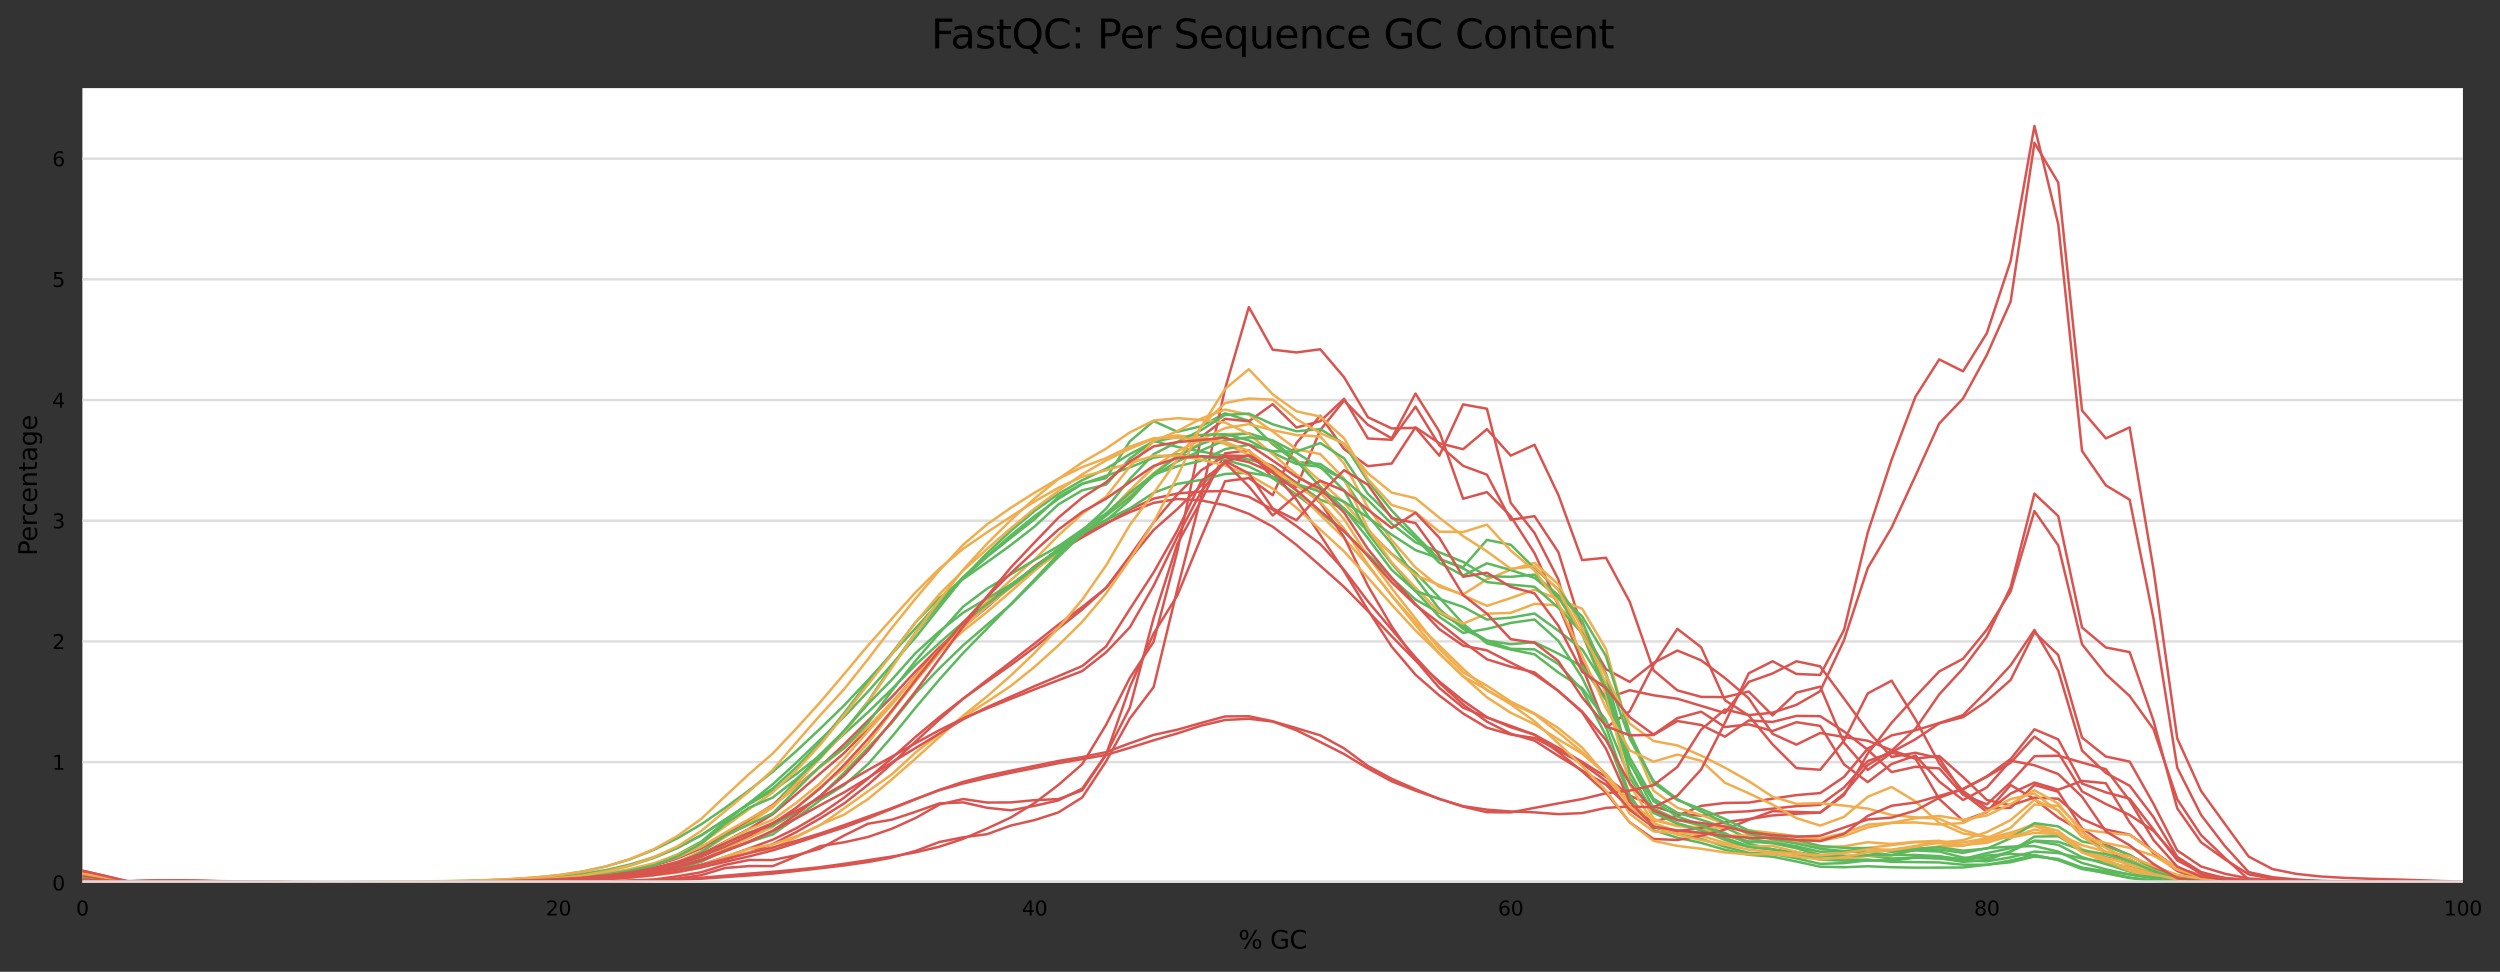 <?xml version="1.0" encoding="utf-8" standalone="no"?>
<!DOCTYPE svg PUBLIC "-//W3C//DTD SVG 1.1//EN"
  "http://www.w3.org/Graphics/SVG/1.1/DTD/svg11.dtd">
<svg xmlns:xlink="http://www.w3.org/1999/xlink" width="1000.298pt" height="388.845pt" viewBox="0 0 1000.298 388.845" xmlns="http://www.w3.org/2000/svg" version="1.1">
 <rect x="0" y="0" width="1000.298" height="388.845" fill="#333333" stroke="none"/>
 <defs>
  <style type="text/css">*{stroke-linejoin: round; stroke-linecap: butt}</style>
 </defs>
 <g id="figure_1">
  <g id="axes_1">
   <g id="patch_1">
    <path d="M 32.968 353.224 
L 985.463 353.224 
L 985.463 35.256 
L 32.968 35.256 
z
" style="fill: #ffffff"/>
   </g>
   <g id="matplotlib.axis_1">
    <g id="xtick_1">
     <g id="text_1">
      <!-- 0 -->
      <g transform="translate(30.423 366.303) scale(0.08 -0.08)">
       <defs>
        <path id="DejaVuSans-30" d="M 2034 4250 
Q 1547 4250 1301 3770 
Q 1056 3291 1056 2328 
Q 1056 1369 1301 889 
Q 1547 409 2034 409 
Q 2525 409 2770 889 
Q 3016 1369 3016 2328 
Q 3016 3291 2770 3770 
Q 2525 4250 2034 4250 
z
M 2034 4750 
Q 2819 4750 3233 4129 
Q 3647 3509 3647 2328 
Q 3647 1150 3233 529 
Q 2819 -91 2034 -91 
Q 1250 -91 836 529 
Q 422 1150 422 2328 
Q 422 3509 836 4129 
Q 1250 4750 2034 4750 
z
" transform="scale(0.016)"/>
       </defs>
       <use xlink:href="#DejaVuSans-30"/>
      </g>
     </g>
    </g>
    <g id="xtick_2">
     <g id="text_2">
      <!-- 20 -->
      <g transform="translate(218.377 366.303) scale(0.08 -0.08)">
       <defs>
        <path id="DejaVuSans-32" d="M 1228 531 
L 3431 531 
L 3431 0 
L 469 0 
L 469 531 
Q 828 903 1448 1529 
Q 2069 2156 2228 2338 
Q 2531 2678 2651 2914 
Q 2772 3150 2772 3378 
Q 2772 3750 2511 3984 
Q 2250 4219 1831 4219 
Q 1534 4219 1204 4116 
Q 875 4013 500 3803 
L 500 4441 
Q 881 4594 1212 4672 
Q 1544 4750 1819 4750 
Q 2544 4750 2975 4387 
Q 3406 4025 3406 3419 
Q 3406 3131 3298 2873 
Q 3191 2616 2906 2266 
Q 2828 2175 2409 1742 
Q 1991 1309 1228 531 
z
" transform="scale(0.016)"/>
       </defs>
       <use xlink:href="#DejaVuSans-32"/>
       <use xlink:href="#DejaVuSans-30" x="63.623"/>
      </g>
     </g>
    </g>
    <g id="xtick_3">
     <g id="text_3">
      <!-- 40 -->
      <g transform="translate(408.876 366.303) scale(0.08 -0.08)">
       <defs>
        <path id="DejaVuSans-34" d="M 2419 4116 
L 825 1625 
L 2419 1625 
L 2419 4116 
z
M 2253 4666 
L 3047 4666 
L 3047 1625 
L 3713 1625 
L 3713 1100 
L 3047 1100 
L 3047 0 
L 2419 0 
L 2419 1100 
L 313 1100 
L 313 1709 
L 2253 4666 
z
" transform="scale(0.016)"/>
       </defs>
       <use xlink:href="#DejaVuSans-34"/>
       <use xlink:href="#DejaVuSans-30" x="63.623"/>
      </g>
     </g>
    </g>
    <g id="xtick_4">
     <g id="text_4">
      <!-- 60 -->
      <g transform="translate(599.375 366.303) scale(0.08 -0.08)">
       <defs>
        <path id="DejaVuSans-36" d="M 2113 2584 
Q 1688 2584 1439 2293 
Q 1191 2003 1191 1497 
Q 1191 994 1439 701 
Q 1688 409 2113 409 
Q 2538 409 2786 701 
Q 3034 994 3034 1497 
Q 3034 2003 2786 2293 
Q 2538 2584 2113 2584 
z
M 3366 4563 
L 3366 3988 
Q 3128 4100 2886 4159 
Q 2644 4219 2406 4219 
Q 1781 4219 1451 3797 
Q 1122 3375 1075 2522 
Q 1259 2794 1537 2939 
Q 1816 3084 2150 3084 
Q 2853 3084 3261 2657 
Q 3669 2231 3669 1497 
Q 3669 778 3244 343 
Q 2819 -91 2113 -91 
Q 1303 -91 875 529 
Q 447 1150 447 2328 
Q 447 3434 972 4092 
Q 1497 4750 2381 4750 
Q 2619 4750 2861 4703 
Q 3103 4656 3366 4563 
z
" transform="scale(0.016)"/>
       </defs>
       <use xlink:href="#DejaVuSans-36"/>
       <use xlink:href="#DejaVuSans-30" x="63.623"/>
      </g>
     </g>
    </g>
    <g id="xtick_5">
     <g id="text_5">
      <!-- 80 -->
      <g transform="translate(789.874 366.303) scale(0.08 -0.08)">
       <defs>
        <path id="DejaVuSans-38" d="M 2034 2216 
Q 1584 2216 1326 1975 
Q 1069 1734 1069 1313 
Q 1069 891 1326 650 
Q 1584 409 2034 409 
Q 2484 409 2743 651 
Q 3003 894 3003 1313 
Q 3003 1734 2745 1975 
Q 2488 2216 2034 2216 
z
M 1403 2484 
Q 997 2584 770 2862 
Q 544 3141 544 3541 
Q 544 4100 942 4425 
Q 1341 4750 2034 4750 
Q 2731 4750 3128 4425 
Q 3525 4100 3525 3541 
Q 3525 3141 3298 2862 
Q 3072 2584 2669 2484 
Q 3125 2378 3379 2068 
Q 3634 1759 3634 1313 
Q 3634 634 3220 271 
Q 2806 -91 2034 -91 
Q 1263 -91 848 271 
Q 434 634 434 1313 
Q 434 1759 690 2068 
Q 947 2378 1403 2484 
z
M 1172 3481 
Q 1172 3119 1398 2916 
Q 1625 2713 2034 2713 
Q 2441 2713 2670 2916 
Q 2900 3119 2900 3481 
Q 2900 3844 2670 4047 
Q 2441 4250 2034 4250 
Q 1625 4250 1398 4047 
Q 1172 3844 1172 3481 
z
" transform="scale(0.016)"/>
       </defs>
       <use xlink:href="#DejaVuSans-38"/>
       <use xlink:href="#DejaVuSans-30" x="63.623"/>
      </g>
     </g>
    </g>
    <g id="xtick_6">
     <g id="text_6">
      <!-- 100 -->
      <g transform="translate(977.828 366.303) scale(0.08 -0.08)">
       <defs>
        <path id="DejaVuSans-31" d="M 794 531 
L 1825 531 
L 1825 4091 
L 703 3866 
L 703 4441 
L 1819 4666 
L 2450 4666 
L 2450 531 
L 3481 531 
L 3481 0 
L 794 0 
L 794 531 
z
" transform="scale(0.016)"/>
       </defs>
       <use xlink:href="#DejaVuSans-31"/>
       <use xlink:href="#DejaVuSans-30" x="63.623"/>
       <use xlink:href="#DejaVuSans-30" x="127.246"/>
      </g>
     </g>
    </g>
    <g id="text_7">
     <!-- % GC -->
     <g transform="translate(495.51 379.565) scale(0.1 -0.1)">
      <defs>
       <path id="DejaVuSans-25" d="M 4653 2053 
Q 4381 2053 4226 1822 
Q 4072 1591 4072 1178 
Q 4072 772 4226 539 
Q 4381 306 4653 306 
Q 4919 306 5073 539 
Q 5228 772 5228 1178 
Q 5228 1588 5073 1820 
Q 4919 2053 4653 2053 
z
M 4653 2450 
Q 5147 2450 5437 2106 
Q 5728 1763 5728 1178 
Q 5728 594 5436 251 
Q 5144 -91 4653 -91 
Q 4153 -91 3862 251 
Q 3572 594 3572 1178 
Q 3572 1766 3864 2108 
Q 4156 2450 4653 2450 
z
M 1428 4353 
Q 1159 4353 1004 4120 
Q 850 3888 850 3481 
Q 850 3069 1003 2837 
Q 1156 2606 1428 2606 
Q 1700 2606 1854 2837 
Q 2009 3069 2009 3481 
Q 2009 3884 1853 4118 
Q 1697 4353 1428 4353 
z
M 4250 4750 
L 4750 4750 
L 1831 -91 
L 1331 -91 
L 4250 4750 
z
M 1428 4750 
Q 1922 4750 2215 4408 
Q 2509 4066 2509 3481 
Q 2509 2891 2217 2550 
Q 1925 2209 1428 2209 
Q 931 2209 642 2551 
Q 353 2894 353 3481 
Q 353 4063 643 4406 
Q 934 4750 1428 4750 
z
" transform="scale(0.016)"/>
       <path id="DejaVuSans-20" transform="scale(0.016)"/>
       <path id="DejaVuSans-47" d="M 3809 666 
L 3809 1919 
L 2778 1919 
L 2778 2438 
L 4434 2438 
L 4434 434 
Q 4069 175 3628 42 
Q 3188 -91 2688 -91 
Q 1594 -91 976 548 
Q 359 1188 359 2328 
Q 359 3472 976 4111 
Q 1594 4750 2688 4750 
Q 3144 4750 3555 4637 
Q 3966 4525 4313 4306 
L 4313 3634 
Q 3963 3931 3569 4081 
Q 3175 4231 2741 4231 
Q 1884 4231 1454 3753 
Q 1025 3275 1025 2328 
Q 1025 1384 1454 906 
Q 1884 428 2741 428 
Q 3075 428 3337 486 
Q 3600 544 3809 666 
z
" transform="scale(0.016)"/>
       <path id="DejaVuSans-43" d="M 4122 4306 
L 4122 3641 
Q 3803 3938 3442 4084 
Q 3081 4231 2675 4231 
Q 1875 4231 1450 3742 
Q 1025 3253 1025 2328 
Q 1025 1406 1450 917 
Q 1875 428 2675 428 
Q 3081 428 3442 575 
Q 3803 722 4122 1019 
L 4122 359 
Q 3791 134 3420 21 
Q 3050 -91 2638 -91 
Q 1578 -91 968 557 
Q 359 1206 359 2328 
Q 359 3453 968 4101 
Q 1578 4750 2638 4750 
Q 3056 4750 3426 4639 
Q 3797 4528 4122 4306 
z
" transform="scale(0.016)"/>
      </defs>
      <use xlink:href="#DejaVuSans-25"/>
      <use xlink:href="#DejaVuSans-20" x="95.02"/>
      <use xlink:href="#DejaVuSans-47" x="126.807"/>
      <use xlink:href="#DejaVuSans-43" x="204.297"/>
     </g>
    </g>
   </g>
   <g id="matplotlib.axis_2">
    <g id="ytick_1">
     <g id="line2d_1">
      <path d="M 32.968 353.224 
L 985.463 353.224 
" clip-path="url(#pc41196bf99)" style="fill: none; stroke: #dedede; stroke-linecap: square"/>
     </g>
     <g id="text_8">
      <!-- 0 -->
      <g transform="translate(20.878 356.263) scale(0.08 -0.08)">
       <use xlink:href="#DejaVuSans-30"/>
      </g>
     </g>
    </g>
    <g id="ytick_2">
     <g id="line2d_2">
      <path d="M 32.968 304.935 
L 985.463 304.935 
" clip-path="url(#pc41196bf99)" style="fill: none; stroke: #dedede; stroke-linecap: square"/>
     </g>
     <g id="text_9">
      <!-- 1 -->
      <g transform="translate(20.878 307.974) scale(0.08 -0.08)">
       <use xlink:href="#DejaVuSans-31"/>
      </g>
     </g>
    </g>
    <g id="ytick_3">
     <g id="line2d_3">
      <path d="M 32.968 256.645 
L 985.463 256.645 
" clip-path="url(#pc41196bf99)" style="fill: none; stroke: #dedede; stroke-linecap: square"/>
     </g>
     <g id="text_10">
      <!-- 2 -->
      <g transform="translate(20.878 259.685) scale(0.08 -0.08)">
       <use xlink:href="#DejaVuSans-32"/>
      </g>
     </g>
    </g>
    <g id="ytick_4">
     <g id="line2d_4">
      <path d="M 32.968 208.356 
L 985.463 208.356 
" clip-path="url(#pc41196bf99)" style="fill: none; stroke: #dedede; stroke-linecap: square"/>
     </g>
     <g id="text_11">
      <!-- 3 -->
      <g transform="translate(20.878 211.395) scale(0.08 -0.08)">
       <defs>
        <path id="DejaVuSans-33" d="M 2597 2516 
Q 3050 2419 3304 2112 
Q 3559 1806 3559 1356 
Q 3559 666 3084 287 
Q 2609 -91 1734 -91 
Q 1441 -91 1130 -33 
Q 819 25 488 141 
L 488 750 
Q 750 597 1062 519 
Q 1375 441 1716 441 
Q 2309 441 2620 675 
Q 2931 909 2931 1356 
Q 2931 1769 2642 2001 
Q 2353 2234 1838 2234 
L 1294 2234 
L 1294 2753 
L 1863 2753 
Q 2328 2753 2575 2939 
Q 2822 3125 2822 3475 
Q 2822 3834 2567 4026 
Q 2313 4219 1838 4219 
Q 1578 4219 1281 4162 
Q 984 4106 628 3988 
L 628 4550 
Q 988 4650 1302 4700 
Q 1616 4750 1894 4750 
Q 2613 4750 3031 4423 
Q 3450 4097 3450 3541 
Q 3450 3153 3228 2886 
Q 3006 2619 2597 2516 
z
" transform="scale(0.016)"/>
       </defs>
       <use xlink:href="#DejaVuSans-33"/>
      </g>
     </g>
    </g>
    <g id="ytick_5">
     <g id="line2d_5">
      <path d="M 32.968 160.067 
L 985.463 160.067 
" clip-path="url(#pc41196bf99)" style="fill: none; stroke: #dedede; stroke-linecap: square"/>
     </g>
     <g id="text_12">
      <!-- 4 -->
      <g transform="translate(20.878 163.106) scale(0.08 -0.08)">
       <use xlink:href="#DejaVuSans-34"/>
      </g>
     </g>
    </g>
    <g id="ytick_6">
     <g id="line2d_6">
      <path d="M 32.968 111.777 
L 985.463 111.777 
" clip-path="url(#pc41196bf99)" style="fill: none; stroke: #dedede; stroke-linecap: square"/>
     </g>
     <g id="text_13">
      <!-- 5 -->
      <g transform="translate(20.878 114.817) scale(0.08 -0.08)">
       <defs>
        <path id="DejaVuSans-35" d="M 691 4666 
L 3169 4666 
L 3169 4134 
L 1269 4134 
L 1269 2991 
Q 1406 3038 1543 3061 
Q 1681 3084 1819 3084 
Q 2600 3084 3056 2656 
Q 3513 2228 3513 1497 
Q 3513 744 3044 326 
Q 2575 -91 1722 -91 
Q 1428 -91 1123 -41 
Q 819 9 494 109 
L 494 744 
Q 775 591 1075 516 
Q 1375 441 1709 441 
Q 2250 441 2565 725 
Q 2881 1009 2881 1497 
Q 2881 1984 2565 2268 
Q 2250 2553 1709 2553 
Q 1456 2553 1204 2497 
Q 953 2441 691 2322 
L 691 4666 
z
" transform="scale(0.016)"/>
       </defs>
       <use xlink:href="#DejaVuSans-35"/>
      </g>
     </g>
    </g>
    <g id="ytick_7">
     <g id="line2d_7">
      <path d="M 32.968 63.488 
L 985.463 63.488 
" clip-path="url(#pc41196bf99)" style="fill: none; stroke: #dedede; stroke-linecap: square"/>
     </g>
     <g id="text_14">
      <!-- 6 -->
      <g transform="translate(20.878 66.527) scale(0.08 -0.08)">
       <use xlink:href="#DejaVuSans-36"/>
      </g>
     </g>
    </g>
    <g id="text_15">
     <!-- Percentage -->
     <g transform="translate(14.798 222.363) rotate(-90) scale(0.1 -0.1)">
      <defs>
       <path id="DejaVuSans-50" d="M 1259 4147 
L 1259 2394 
L 2053 2394 
Q 2494 2394 2734 2622 
Q 2975 2850 2975 3272 
Q 2975 3691 2734 3919 
Q 2494 4147 2053 4147 
L 1259 4147 
z
M 628 4666 
L 2053 4666 
Q 2838 4666 3239 4311 
Q 3641 3956 3641 3272 
Q 3641 2581 3239 2228 
Q 2838 1875 2053 1875 
L 1259 1875 
L 1259 0 
L 628 0 
L 628 4666 
z
" transform="scale(0.016)"/>
       <path id="DejaVuSans-65" d="M 3597 1894 
L 3597 1613 
L 953 1613 
Q 991 1019 1311 708 
Q 1631 397 2203 397 
Q 2534 397 2845 478 
Q 3156 559 3463 722 
L 3463 178 
Q 3153 47 2828 -22 
Q 2503 -91 2169 -91 
Q 1331 -91 842 396 
Q 353 884 353 1716 
Q 353 2575 817 3079 
Q 1281 3584 2069 3584 
Q 2775 3584 3186 3129 
Q 3597 2675 3597 1894 
z
M 3022 2063 
Q 3016 2534 2758 2815 
Q 2500 3097 2075 3097 
Q 1594 3097 1305 2825 
Q 1016 2553 972 2059 
L 3022 2063 
z
" transform="scale(0.016)"/>
       <path id="DejaVuSans-72" d="M 2631 2963 
Q 2534 3019 2420 3045 
Q 2306 3072 2169 3072 
Q 1681 3072 1420 2755 
Q 1159 2438 1159 1844 
L 1159 0 
L 581 0 
L 581 3500 
L 1159 3500 
L 1159 2956 
Q 1341 3275 1631 3429 
Q 1922 3584 2338 3584 
Q 2397 3584 2469 3576 
Q 2541 3569 2628 3553 
L 2631 2963 
z
" transform="scale(0.016)"/>
       <path id="DejaVuSans-63" d="M 3122 3366 
L 3122 2828 
Q 2878 2963 2633 3030 
Q 2388 3097 2138 3097 
Q 1578 3097 1268 2742 
Q 959 2388 959 1747 
Q 959 1106 1268 751 
Q 1578 397 2138 397 
Q 2388 397 2633 464 
Q 2878 531 3122 666 
L 3122 134 
Q 2881 22 2623 -34 
Q 2366 -91 2075 -91 
Q 1284 -91 818 406 
Q 353 903 353 1747 
Q 353 2603 823 3093 
Q 1294 3584 2113 3584 
Q 2378 3584 2631 3529 
Q 2884 3475 3122 3366 
z
" transform="scale(0.016)"/>
       <path id="DejaVuSans-6e" d="M 3513 2113 
L 3513 0 
L 2938 0 
L 2938 2094 
Q 2938 2591 2744 2837 
Q 2550 3084 2163 3084 
Q 1697 3084 1428 2787 
Q 1159 2491 1159 1978 
L 1159 0 
L 581 0 
L 581 3500 
L 1159 3500 
L 1159 2956 
Q 1366 3272 1645 3428 
Q 1925 3584 2291 3584 
Q 2894 3584 3203 3211 
Q 3513 2838 3513 2113 
z
" transform="scale(0.016)"/>
       <path id="DejaVuSans-74" d="M 1172 4494 
L 1172 3500 
L 2356 3500 
L 2356 3053 
L 1172 3053 
L 1172 1153 
Q 1172 725 1289 603 
Q 1406 481 1766 481 
L 2356 481 
L 2356 0 
L 1766 0 
Q 1100 0 847 248 
Q 594 497 594 1153 
L 594 3053 
L 172 3053 
L 172 3500 
L 594 3500 
L 594 4494 
L 1172 4494 
z
" transform="scale(0.016)"/>
       <path id="DejaVuSans-61" d="M 2194 1759 
Q 1497 1759 1228 1600 
Q 959 1441 959 1056 
Q 959 750 1161 570 
Q 1363 391 1709 391 
Q 2188 391 2477 730 
Q 2766 1069 2766 1631 
L 2766 1759 
L 2194 1759 
z
M 3341 1997 
L 3341 0 
L 2766 0 
L 2766 531 
Q 2569 213 2275 61 
Q 1981 -91 1556 -91 
Q 1019 -91 701 211 
Q 384 513 384 1019 
Q 384 1609 779 1909 
Q 1175 2209 1959 2209 
L 2766 2209 
L 2766 2266 
Q 2766 2663 2505 2880 
Q 2244 3097 1772 3097 
Q 1472 3097 1187 3025 
Q 903 2953 641 2809 
L 641 3341 
Q 956 3463 1253 3523 
Q 1550 3584 1831 3584 
Q 2591 3584 2966 3190 
Q 3341 2797 3341 1997 
z
" transform="scale(0.016)"/>
       <path id="DejaVuSans-67" d="M 2906 1791 
Q 2906 2416 2648 2759 
Q 2391 3103 1925 3103 
Q 1463 3103 1205 2759 
Q 947 2416 947 1791 
Q 947 1169 1205 825 
Q 1463 481 1925 481 
Q 2391 481 2648 825 
Q 2906 1169 2906 1791 
z
M 3481 434 
Q 3481 -459 3084 -895 
Q 2688 -1331 1869 -1331 
Q 1566 -1331 1297 -1286 
Q 1028 -1241 775 -1147 
L 775 -588 
Q 1028 -725 1275 -790 
Q 1522 -856 1778 -856 
Q 2344 -856 2625 -561 
Q 2906 -266 2906 331 
L 2906 616 
Q 2728 306 2450 153 
Q 2172 0 1784 0 
Q 1141 0 747 490 
Q 353 981 353 1791 
Q 353 2603 747 3093 
Q 1141 3584 1784 3584 
Q 2172 3584 2450 3431 
Q 2728 3278 2906 2969 
L 2906 3500 
L 3481 3500 
L 3481 434 
z
" transform="scale(0.016)"/>
      </defs>
      <use xlink:href="#DejaVuSans-50"/>
      <use xlink:href="#DejaVuSans-65" x="56.678"/>
      <use xlink:href="#DejaVuSans-72" x="118.201"/>
      <use xlink:href="#DejaVuSans-63" x="157.064"/>
      <use xlink:href="#DejaVuSans-65" x="212.045"/>
      <use xlink:href="#DejaVuSans-6e" x="273.568"/>
      <use xlink:href="#DejaVuSans-74" x="336.947"/>
      <use xlink:href="#DejaVuSans-61" x="376.156"/>
      <use xlink:href="#DejaVuSans-67" x="437.436"/>
      <use xlink:href="#DejaVuSans-65" x="500.912"/>
     </g>
    </g>
   </g>
   <g id="line2d_8">
    <path d="M 32.968 352.723 
L 42.493 352.95 
L 52.018 353.185 
L 61.543 353.193 
L 71.068 353.191 
L 80.593 353.188 
L 90.118 353.185 
L 99.643 353.186 
L 109.168 353.189 
L 118.693 353.194 
L 128.218 353.195 
L 137.743 353.187 
L 147.268 353.177 
L 156.792 353.167 
L 166.317 353.14 
L 175.842 353.108 
L 185.367 353.06 
L 194.892 352.977 
L 204.417 352.841 
L 213.942 352.601 
L 223.467 352.259 
L 232.992 351.725 
L 242.517 350.853 
L 252.042 349.526 
L 261.567 347.662 
L 271.092 345.025 
L 280.617 340.693 
L 290.142 334.474 
L 299.667 328.716 
L 309.192 322.272 
L 318.717 312.358 
L 328.242 301.787 
L 337.767 292.498 
L 347.291 280.692 
L 356.816 266.58 
L 366.341 253.149 
L 375.866 241.673 
L 385.391 231.25 
L 394.916 222.833 
L 404.441 215.211 
L 413.966 207.724 
L 423.491 198.758 
L 433.016 193.496 
L 442.541 191.324 
L 452.066 176.586 
L 461.591 168.488 
L 471.116 172.764 
L 480.641 170.528 
L 490.166 165.366 
L 499.691 168.418 
L 509.216 177.754 
L 518.741 184.853 
L 528.266 185.644 
L 537.79 192.139 
L 547.315 206.39 
L 556.84 217.567 
L 566.365 231.152 
L 575.89 243.69 
L 585.415 251.637 
L 594.94 256.38 
L 604.465 259.599 
L 613.99 259.816 
L 623.515 265.697 
L 633.04 276.082 
L 642.565 294.323 
L 652.09 319.418 
L 661.615 330.919 
L 671.14 333.67 
L 680.665 335.637 
L 690.19 338.819 
L 699.715 341.235 
L 709.24 341.68 
L 718.765 343.439 
L 728.289 345.646 
L 737.814 345.341 
L 747.339 344.241 
L 756.864 344.162 
L 766.389 342.905 
L 775.914 342.795 
L 785.439 343.705 
L 794.964 341.349 
L 804.489 339.368 
L 814.014 336.585 
L 823.539 338.027 
L 833.064 342.957 
L 842.589 345.741 
L 852.114 348.734 
L 861.639 350.642 
L 871.164 352.281 
L 880.689 352.987 
L 890.214 353.145 
L 899.739 353.214 
L 909.264 353.22 
L 918.788 353.22 
L 928.313 353.221 
L 937.838 353.221 
L 947.363 353.221 
L 956.888 353.222 
L 966.413 353.222 
L 975.938 353.223 
L 985.463 353.224 
" clip-path="url(#pc41196bf99)" style="fill: none; stroke: #5cb85c; stroke-linecap: square"/>
   </g>
   <g id="line2d_9">
    <path d="M 32.968 352.944 
L 42.493 353.039 
L 52.018 353.14 
L 61.543 353.147 
L 71.068 353.152 
L 80.593 353.156 
L 90.118 353.155 
L 99.643 353.145 
L 109.168 353.135 
L 118.693 353.126 
L 128.218 353.109 
L 137.743 353.084 
L 147.268 353.045 
L 156.792 353.003 
L 166.317 352.956 
L 175.842 352.89 
L 185.367 352.802 
L 194.892 352.655 
L 204.417 352.449 
L 213.942 352.135 
L 223.467 351.637 
L 232.992 350.876 
L 242.517 349.774 
L 252.042 348.1 
L 261.567 345.687 
L 271.092 341.903 
L 280.617 336.708 
L 290.142 328.739 
L 299.667 321.37 
L 309.192 315.514 
L 318.717 306.909 
L 328.242 297.088 
L 337.767 285.311 
L 347.291 272.968 
L 356.816 261.356 
L 366.341 248.985 
L 375.866 239.231 
L 385.391 231.669 
L 394.916 224.962 
L 404.441 218.097 
L 413.966 210.665 
L 423.491 201.82 
L 433.016 196.182 
L 442.541 193.906 
L 452.066 183.517 
L 461.591 176.455 
L 471.116 178.828 
L 480.641 180.701 
L 490.166 182.343 
L 499.691 183.867 
L 509.216 186.418 
L 518.741 193.207 
L 528.266 199.943 
L 537.79 203.504 
L 547.315 212.379 
L 556.84 221.531 
L 566.365 229.092 
L 575.89 239.103 
L 585.415 249.558 
L 594.94 257.432 
L 604.465 259.914 
L 613.99 261.8 
L 623.515 269.091 
L 633.04 275.323 
L 642.565 288.117 
L 652.09 311.383 
L 661.615 324.551 
L 671.14 329.371 
L 680.665 332.139 
L 690.19 335.25 
L 699.715 338.603 
L 709.24 339.946 
L 718.765 340.953 
L 728.289 342.517 
L 737.814 342.779 
L 747.339 342.358 
L 756.864 343.508 
L 766.389 343.163 
L 775.914 343.322 
L 785.439 344.847 
L 794.964 344.147 
L 804.489 340.712 
L 814.014 334.742 
L 823.539 334.596 
L 833.064 340.28 
L 842.589 342.933 
L 852.114 345.464 
L 861.639 349.461 
L 871.164 351.825 
L 880.689 352.62 
L 890.214 352.891 
L 899.739 353.013 
L 909.264 353.075 
L 918.788 353.119 
L 928.313 353.146 
L 937.838 353.164 
L 947.363 353.179 
L 956.888 353.188 
L 966.413 353.198 
L 975.938 353.202 
L 985.463 353.195 
" clip-path="url(#pc41196bf99)" style="fill: none; stroke: #5cb85c; stroke-linecap: square"/>
   </g>
   <g id="line2d_10">
    <path d="M 32.968 348.33 
L 42.493 350.61 
L 52.018 352.952 
L 61.543 353.003 
L 71.068 353.003 
L 80.593 353.054 
L 90.118 353.115 
L 99.643 353.134 
L 109.168 353.147 
L 118.693 353.181 
L 128.218 353.199 
L 137.743 353.203 
L 147.268 353.205 
L 156.792 353.205 
L 166.317 353.201 
L 175.842 353.198 
L 185.367 353.198 
L 194.892 353.182 
L 204.417 353.155 
L 213.942 353.119 
L 223.467 353.078 
L 232.992 353.001 
L 242.517 352.866 
L 252.042 352.694 
L 261.567 352.454 
L 271.092 352.108 
L 280.617 351.601 
L 290.142 350.929 
L 299.667 350.276 
L 309.192 349.531 
L 318.717 348.493 
L 328.242 347.4 
L 337.767 346.277 
L 347.291 344.908 
L 356.816 343.127 
L 366.341 340.475 
L 375.866 336.889 
L 385.391 335.017 
L 394.916 333.777 
L 404.441 330.318 
L 413.966 328.114 
L 423.491 325.062 
L 433.016 319.067 
L 442.541 304.683 
L 452.066 287.498 
L 461.591 274.905 
L 471.116 235.533 
L 480.641 198.557 
L 490.166 155.587 
L 499.691 122.872 
L 509.216 139.916 
L 518.741 141.012 
L 528.266 139.751 
L 537.79 150.949 
L 547.315 166.939 
L 556.84 171.427 
L 566.365 171.182 
L 575.89 182.319 
L 585.415 161.815 
L 594.94 163.542 
L 604.465 201.192 
L 613.99 213.261 
L 623.515 231.824 
L 633.04 266.639 
L 642.565 291.121 
L 652.09 284.589 
L 661.615 266.029 
L 671.14 251.61 
L 680.665 258.983 
L 690.19 280.187 
L 699.715 286.315 
L 709.24 297.843 
L 718.765 307.329 
L 728.289 307.996 
L 737.814 296.338 
L 747.339 277.424 
L 756.864 272.356 
L 766.389 287.796 
L 775.914 305.447 
L 785.439 316.435 
L 794.964 323.498 
L 804.489 323.204 
L 814.014 314.074 
L 823.539 316.796 
L 833.064 331.442 
L 842.589 337.966 
L 852.114 342.156 
L 861.639 347.183 
L 871.164 350.908 
L 880.689 352.404 
L 890.214 352.906 
L 899.739 353.162 
L 909.264 353.19 
L 918.788 353.203 
L 928.313 353.213 
L 937.838 353.217 
L 947.363 353.218 
L 956.888 353.22 
L 966.413 353.221 
L 975.938 353.221 
L 985.463 353.223 
" clip-path="url(#pc41196bf99)" style="fill: none; stroke: #d9534f; stroke-linecap: square"/>
   </g>
   <g id="line2d_11">
    <path d="M 32.968 352.299 
L 42.493 352.502 
L 52.018 352.588 
L 61.543 352.288 
L 71.068 352.199 
L 80.593 352.437 
L 90.118 352.684 
L 99.643 352.796 
L 109.168 352.876 
L 118.693 353.002 
L 128.218 353.081 
L 137.743 353.109 
L 147.268 353.124 
L 156.792 353.134 
L 166.317 353.127 
L 175.842 353.12 
L 185.367 353.113 
L 194.892 353.098 
L 204.417 353.066 
L 213.942 353.017 
L 223.467 352.938 
L 232.992 352.837 
L 242.517 352.69 
L 252.042 352.499 
L 261.567 352.239 
L 271.092 351.815 
L 280.617 351.214 
L 290.142 350.376 
L 299.667 349.549 
L 309.192 348.835 
L 318.717 347.957 
L 328.242 346.95 
L 337.767 345.632 
L 347.291 344.172 
L 356.816 342.73 
L 366.341 341.022 
L 375.866 338.788 
L 385.391 335.6 
L 394.916 331.512 
L 404.441 327.087 
L 413.966 321.294 
L 423.491 314.049 
L 433.016 305.744 
L 442.541 290.042 
L 452.066 271.248 
L 461.591 256.748 
L 471.116 220.392 
L 480.641 174.793 
L 490.166 167.598 
L 499.691 168.56 
L 509.216 161.714 
L 518.741 171.046 
L 528.266 168.529 
L 537.79 159.573 
L 547.315 175.451 
L 556.84 175.966 
L 566.365 162.699 
L 575.89 178.16 
L 585.415 186.399 
L 594.94 189.926 
L 604.465 208.003 
L 613.99 206.519 
L 623.515 220.908 
L 633.04 251.452 
L 642.565 267.738 
L 652.09 272.834 
L 661.615 265.25 
L 671.14 260.288 
L 680.665 264.222 
L 690.19 271.303 
L 699.715 279.433 
L 709.24 293.625 
L 718.765 297.948 
L 728.289 293.272 
L 737.814 294.896 
L 747.339 296.378 
L 756.864 300.169 
L 766.389 303.544 
L 775.914 302.475 
L 785.439 310.886 
L 794.964 320.067 
L 804.489 322.262 
L 814.014 319.136 
L 823.539 319.596 
L 833.064 327.696 
L 842.589 331.893 
L 852.114 333.954 
L 861.639 340.601 
L 871.164 347.514 
L 880.689 350.126 
L 890.214 351.297 
L 899.739 352.058 
L 909.264 352.458 
L 918.788 352.674 
L 928.313 352.831 
L 937.838 352.934 
L 947.363 352.997 
L 956.888 353.055 
L 966.413 353.091 
L 975.938 353.123 
L 985.463 353.147 
" clip-path="url(#pc41196bf99)" style="fill: none; stroke: #d9534f; stroke-linecap: square"/>
   </g>
   <g id="line2d_12">
    <path d="M 32.968 351.578 
L 42.493 352.269 
L 52.018 352.982 
L 61.543 352.987 
L 71.068 352.984 
L 80.593 353.016 
L 90.118 353.049 
L 99.643 353.072 
L 109.168 353.101 
L 118.693 353.123 
L 128.218 353.122 
L 137.743 353.123 
L 147.268 353.121 
L 156.792 353.101 
L 166.317 353.056 
L 175.842 353.023 
L 185.367 352.987 
L 194.892 352.901 
L 204.417 352.76 
L 213.942 352.558 
L 223.467 352.241 
L 232.992 351.727 
L 242.517 350.933 
L 252.042 349.785 
L 261.567 348.061 
L 271.092 345.608 
L 280.617 341.859 
L 290.142 336.757 
L 299.667 331.654 
L 309.192 325.77 
L 318.717 317.73 
L 328.242 309.45 
L 337.767 301.28 
L 347.291 291.582 
L 356.816 281.168 
L 366.341 270.276 
L 375.866 259.482 
L 385.391 249.781 
L 394.916 241.447 
L 404.441 234.069 
L 413.966 227.114 
L 423.491 220.724 
L 433.016 215.001 
L 442.541 209.6 
L 452.066 203.891 
L 461.591 199.512 
L 471.116 197.457 
L 480.641 196.653 
L 490.166 196.454 
L 499.691 198.786 
L 509.216 203.916 
L 518.741 210.499 
L 528.266 217.685 
L 537.79 228.023 
L 547.315 240.588 
L 556.84 251.927 
L 566.365 263.039 
L 575.89 273.272 
L 585.415 281.845 
L 594.94 288.741 
L 604.465 293.577 
L 613.99 296.333 
L 623.515 302.463 
L 633.04 308.288 
L 642.565 313.951 
L 652.09 323.561 
L 661.615 328.672 
L 671.14 326.4 
L 680.665 322.435 
L 690.19 321.274 
L 699.715 321.138 
L 709.24 319.555 
L 718.765 318.14 
L 728.289 317.33 
L 737.814 310.862 
L 747.339 299.506 
L 756.864 294.239 
L 766.389 292.206 
L 775.914 289.297 
L 785.439 286.139 
L 794.964 276.501 
L 804.489 266.195 
L 814.014 252.062 
L 823.539 268.281 
L 833.064 300.329 
L 842.589 309.275 
L 852.114 314.384 
L 861.639 326.922 
L 871.164 342.885 
L 880.689 348.905 
L 890.214 351.447 
L 899.739 352.743 
L 909.264 352.937 
L 918.788 353.028 
L 928.313 353.1 
L 937.838 353.13 
L 947.363 353.147 
L 956.888 353.154 
L 966.413 353.171 
L 975.938 353.201 
L 985.463 353.221 
" clip-path="url(#pc41196bf99)" style="fill: none; stroke: #d9534f; stroke-linecap: square"/>
   </g>
   <g id="line2d_13">
    <path d="M 32.968 352.6 
L 42.493 352.77 
L 52.018 352.918 
L 61.543 352.842 
L 71.068 352.808 
L 80.593 352.864 
L 90.118 352.907 
L 99.643 352.924 
L 109.168 352.949 
L 118.693 352.971 
L 128.218 352.977 
L 137.743 352.958 
L 147.268 352.927 
L 156.792 352.882 
L 166.317 352.813 
L 175.842 352.735 
L 185.367 352.633 
L 194.892 352.494 
L 204.417 352.298 
L 213.942 352.005 
L 223.467 351.573 
L 232.992 350.903 
L 242.517 349.929 
L 252.042 348.455 
L 261.567 346.365 
L 271.092 343.435 
L 280.617 339.439 
L 290.142 333.835 
L 299.667 328.006 
L 309.192 322.027 
L 318.717 314.608 
L 328.242 306.693 
L 337.767 297.827 
L 347.291 288.335 
L 356.816 278.891 
L 366.341 268.604 
L 375.866 258.958 
L 385.391 250.762 
L 394.916 242.95 
L 404.441 234.6 
L 413.966 226.569 
L 423.491 219.866 
L 433.016 214.098 
L 442.541 209.358 
L 452.066 204.921 
L 461.591 201.21 
L 471.116 199.639 
L 480.641 200.225 
L 490.166 202.155 
L 499.691 205.59 
L 509.216 210.723 
L 518.741 218.029 
L 528.266 226.371 
L 537.79 234.831 
L 547.315 244.491 
L 556.84 254.56 
L 566.365 264.27 
L 575.89 272.655 
L 585.415 280.362 
L 594.94 286.939 
L 604.465 290.98 
L 613.99 293.959 
L 623.515 299.206 
L 633.04 304.826 
L 642.565 310.832 
L 652.09 318.302 
L 661.615 322.606 
L 671.14 325.528 
L 680.665 326.409 
L 690.19 325.069 
L 699.715 324.599 
L 709.24 323.547 
L 718.765 322.563 
L 728.289 322.03 
L 737.814 315.085 
L 747.339 304.529 
L 756.864 301 
L 766.389 295.806 
L 775.914 289.417 
L 785.439 286.951 
L 794.964 280.506 
L 804.489 272.051 
L 814.014 252.963 
L 823.539 262.088 
L 833.064 295.115 
L 842.589 302.698 
L 852.114 304.731 
L 861.639 321.632 
L 871.164 340.302 
L 880.689 346.704 
L 890.214 349.597 
L 899.739 351.504 
L 909.264 352.2 
L 918.788 352.513 
L 928.313 352.696 
L 937.838 352.809 
L 947.363 352.879 
L 956.888 352.941 
L 966.413 352.999 
L 975.938 353.062 
L 985.463 353.115 
" clip-path="url(#pc41196bf99)" style="fill: none; stroke: #d9534f; stroke-linecap: square"/>
   </g>
   <g id="line2d_14">
    <path d="M 32.968 353.18 
L 42.493 353.195 
L 52.018 353.209 
L 61.543 353.209 
L 71.068 353.208 
L 80.593 353.206 
L 90.118 353.208 
L 99.643 353.211 
L 109.168 353.213 
L 118.693 353.215 
L 128.218 353.215 
L 137.743 353.216 
L 147.268 353.215 
L 156.792 353.213 
L 166.317 353.207 
L 175.842 353.202 
L 185.367 353.195 
L 194.892 353.182 
L 204.417 353.16 
L 213.942 353.125 
L 223.467 353.064 
L 232.992 352.947 
L 242.517 352.71 
L 252.042 352.509 
L 261.567 352.07 
L 271.092 351.55 
L 280.617 350.145 
L 290.142 347.297 
L 299.667 346.526 
L 309.192 346.553 
L 318.717 342.615 
L 328.242 338.532 
L 337.767 337.005 
L 347.291 334.886 
L 356.816 331.6 
L 366.341 327.295 
L 375.866 321.907 
L 385.391 319.703 
L 394.916 321.106 
L 404.441 321.07 
L 413.966 320.157 
L 423.491 319.728 
L 433.016 316.229 
L 442.541 302.002 
L 452.066 274.923 
L 461.591 253.503 
L 471.116 238.165 
L 480.641 214.967 
L 490.166 192.564 
L 499.691 191.275 
L 509.216 198.127 
L 518.741 177.258 
L 528.266 166.344 
L 537.79 179.697 
L 547.315 186.527 
L 556.84 185.467 
L 566.365 170.976 
L 575.89 177.332 
L 585.415 179.74 
L 594.94 171.721 
L 604.465 182.301 
L 613.99 177.974 
L 623.515 198.016 
L 633.04 224.097 
L 642.565 223.163 
L 652.09 240.808 
L 661.615 268.211 
L 671.14 276.222 
L 680.665 278.834 
L 690.19 278.928 
L 699.715 276.696 
L 709.24 286.239 
L 718.765 277.143 
L 728.289 274.751 
L 737.814 297.163 
L 747.339 308.095 
L 756.864 301.168 
L 766.389 303.439 
L 775.914 319.672 
L 785.439 328.347 
L 794.964 324.948 
L 804.489 314.116 
L 814.014 319.777 
L 823.539 327.117 
L 833.064 332.729 
L 842.589 341.49 
L 852.114 343.844 
L 861.639 348.632 
L 871.164 352.487 
L 880.689 353.128 
L 890.214 353.175 
L 899.739 353.213 
L 909.264 353.22 
L 918.788 353.22 
L 928.313 353.22 
L 937.838 353.219 
L 947.363 353.219 
L 956.888 353.219 
L 966.413 353.22 
L 975.938 353.222 
L 985.463 353.223 
" clip-path="url(#pc41196bf99)" style="fill: none; stroke: #d9534f; stroke-linecap: square"/>
   </g>
   <g id="line2d_15">
    <path d="M 32.968 353.211 
L 42.493 353.213 
L 52.018 353.215 
L 61.543 353.212 
L 71.068 353.211 
L 80.593 353.211 
L 90.118 353.21 
L 99.643 353.21 
L 109.168 353.211 
L 118.693 353.21 
L 128.218 353.209 
L 137.743 353.205 
L 147.268 353.202 
L 156.792 353.197 
L 166.317 353.188 
L 175.842 353.176 
L 185.367 353.162 
L 194.892 353.142 
L 204.417 353.106 
L 213.942 353.063 
L 223.467 352.989 
L 232.992 352.846 
L 242.517 352.603 
L 252.042 352.284 
L 261.567 351.911 
L 271.092 350.612 
L 280.617 348.983 
L 290.142 346.03 
L 299.667 344.112 
L 309.192 344.11 
L 318.717 342.172 
L 328.242 339.5 
L 337.767 334.284 
L 347.291 329.591 
L 356.816 327.967 
L 366.341 324.806 
L 375.866 321.444 
L 385.391 321.047 
L 394.916 323.203 
L 404.441 324.226 
L 413.966 322.424 
L 423.491 320.242 
L 433.016 315.522 
L 442.541 301.871 
L 452.066 283.134 
L 461.591 247.262 
L 471.116 217.508 
L 480.641 200.232 
L 490.166 181.39 
L 499.691 180.181 
L 509.216 191.258 
L 518.741 194.888 
L 528.266 172.076 
L 537.79 160.231 
L 547.315 169.966 
L 556.84 175.374 
L 566.365 157.481 
L 575.89 172.623 
L 585.415 199.55 
L 594.94 196.902 
L 604.465 206.553 
L 613.99 221.349 
L 623.515 242.107 
L 633.04 264.864 
L 642.565 279.501 
L 652.09 276.175 
L 661.615 278.192 
L 671.14 279.573 
L 680.665 282.441 
L 690.19 285.297 
L 699.715 272.842 
L 709.24 269.456 
L 718.765 264.594 
L 728.289 266.611 
L 737.814 279.497 
L 747.339 292.513 
L 756.864 302.87 
L 766.389 301.193 
L 775.914 303.399 
L 785.439 317.432 
L 794.964 324.804 
L 804.489 317.508 
L 814.014 313.104 
L 823.539 315.976 
L 833.064 312.446 
L 842.589 313.374 
L 852.114 329.04 
L 861.639 341.405 
L 871.164 348.494 
L 880.689 351.957 
L 890.214 352.562 
L 899.739 352.814 
L 909.264 352.963 
L 918.788 353.05 
L 928.313 353.095 
L 937.838 353.132 
L 947.363 353.159 
L 956.888 353.176 
L 966.413 353.187 
L 975.938 353.192 
L 985.463 353.188 
" clip-path="url(#pc41196bf99)" style="fill: none; stroke: #d9534f; stroke-linecap: square"/>
   </g>
   <g id="line2d_16">
    <path d="M 32.968 351.871 
L 42.493 352.466 
L 52.018 353.083 
L 61.543 353.096 
L 71.068 353.093 
L 80.593 353.105 
L 90.118 353.111 
L 99.643 353.116 
L 109.168 353.137 
L 118.693 353.157 
L 128.218 353.148 
L 137.743 353.138 
L 147.268 353.134 
L 156.792 353.108 
L 166.317 353.051 
L 175.842 353.017 
L 185.367 352.984 
L 194.892 352.898 
L 204.417 352.765 
L 213.942 352.571 
L 223.467 352.299 
L 232.992 351.858 
L 242.517 351.197 
L 252.042 350.315 
L 261.567 349.046 
L 271.092 347.227 
L 280.617 344.165 
L 290.142 339.453 
L 299.667 335.316 
L 309.192 330.799 
L 318.717 323.089 
L 328.242 314.857 
L 337.767 307.48 
L 347.291 297.351 
L 356.816 284.827 
L 366.341 272.633 
L 375.866 261.261 
L 385.391 251.06 
L 394.916 242.528 
L 404.441 235.002 
L 413.966 228.054 
L 423.491 221.154 
L 433.016 213.721 
L 442.541 205.861 
L 452.066 196.164 
L 461.591 186.907 
L 471.116 180.539 
L 480.641 175.874 
L 490.166 171.276 
L 499.691 169.7 
L 509.216 172.135 
L 518.741 174.08 
L 528.266 174.671 
L 537.79 185.48 
L 547.315 203.038 
L 556.84 216.082 
L 566.365 227.076 
L 575.89 234.77 
L 585.415 237.834 
L 594.94 231.8 
L 604.465 227.925 
L 613.99 225.222 
L 623.515 233.835 
L 633.04 251.43 
L 642.565 273.606 
L 652.09 308.547 
L 661.615 327.646 
L 671.14 330.476 
L 680.665 331.309 
L 690.19 334.371 
L 699.715 336.684 
L 709.24 336.507 
L 718.765 338.941 
L 728.289 342.018 
L 737.814 341.427 
L 747.339 339.266 
L 756.864 338.138 
L 766.389 336.99 
L 775.914 337.411 
L 785.439 338.268 
L 794.964 336.386 
L 804.489 333.377 
L 814.014 329.683 
L 823.539 333.816 
L 833.064 341.065 
L 842.589 344.565 
L 852.114 348.376 
L 861.639 351.082 
L 871.164 352.816 
L 880.689 353.118 
L 890.214 353.181 
L 899.739 353.206 
L 909.264 353.213 
L 918.788 353.215 
L 928.313 353.217 
L 937.838 353.219 
L 947.363 353.22 
L 956.888 353.221 
L 966.413 353.221 
L 975.938 353.222 
L 985.463 353.222 
" clip-path="url(#pc41196bf99)" style="fill: none; stroke: #f0ad4e; stroke-linecap: square"/>
   </g>
   <g id="line2d_17">
    <path d="M 32.968 352.78 
L 42.493 352.927 
L 52.018 353.048 
L 61.543 352.983 
L 71.068 352.959 
L 80.593 352.989 
L 90.118 353.004 
L 99.643 353.001 
L 109.168 353.028 
L 118.693 353.07 
L 128.218 353.075 
L 137.743 353.048 
L 147.268 353.019 
L 156.792 352.977 
L 166.317 352.922 
L 175.842 352.868 
L 185.367 352.803 
L 194.892 352.705 
L 204.417 352.542 
L 213.942 352.327 
L 223.467 352.009 
L 232.992 351.525 
L 242.517 350.808 
L 252.042 349.82 
L 261.567 348.438 
L 271.092 346.067 
L 280.617 342.679 
L 290.142 336.921 
L 299.667 331.868 
L 309.192 327.983 
L 318.717 321.12 
L 328.242 313.291 
L 337.767 303.554 
L 347.291 292.609 
L 356.816 281.951 
L 366.341 270.652 
L 375.866 260.987 
L 385.391 252.455 
L 394.916 244.861 
L 404.441 236.701 
L 413.966 228.376 
L 423.491 220.622 
L 433.016 212.62 
L 442.541 205.905 
L 452.066 198.327 
L 461.591 189.3 
L 471.116 182.188 
L 480.641 177.245 
L 490.166 173.739 
L 499.691 173.379 
L 509.216 176.727 
L 518.741 183.954 
L 528.266 192.548 
L 537.79 201.152 
L 547.315 211.866 
L 556.84 221.853 
L 566.365 230.148 
L 575.89 234.1 
L 585.415 238.169 
L 594.94 242.415 
L 604.465 239.285 
L 613.99 235.916 
L 623.515 239.854 
L 633.04 243.567 
L 642.565 259.68 
L 652.09 294.322 
L 661.615 316.375 
L 671.14 323.216 
L 680.665 326.154 
L 690.19 329.617 
L 699.715 333.725 
L 709.24 335.329 
L 718.765 337.04 
L 728.289 339.055 
L 737.814 338.593 
L 747.339 336.981 
L 756.864 337.698 
L 766.389 336.823 
L 775.914 336.405 
L 785.439 338.123 
L 794.964 337.255 
L 804.489 334.358 
L 814.014 329.919 
L 823.539 332.444 
L 833.064 339.761 
L 842.589 343.289 
L 852.114 345.792 
L 861.639 348.962 
L 871.164 351.675 
L 880.689 352.469 
L 890.214 352.772 
L 899.739 352.934 
L 909.264 353.024 
L 918.788 353.083 
L 928.313 353.119 
L 937.838 353.145 
L 947.363 353.164 
L 956.888 353.179 
L 966.413 353.188 
L 975.938 353.194 
L 985.463 353.189 
" clip-path="url(#pc41196bf99)" style="fill: none; stroke: #f0ad4e; stroke-linecap: square"/>
   </g>
   <g id="line2d_18">
    <path d="M 32.968 351.373 
L 42.493 352.169 
L 52.018 352.99 
L 61.543 352.998 
L 71.068 352.973 
L 80.593 352.977 
L 90.118 353.01 
L 99.643 353.044 
L 109.168 353.085 
L 118.693 353.126 
L 128.218 353.126 
L 137.743 353.115 
L 147.268 353.11 
L 156.792 353.072 
L 166.317 352.993 
L 175.842 352.942 
L 185.367 352.882 
L 194.892 352.697 
L 204.417 352.399 
L 213.942 351.968 
L 223.467 351.294 
L 232.992 350.274 
L 242.517 348.681 
L 252.042 346.361 
L 261.567 343.309 
L 271.092 339.309 
L 280.617 334.131 
L 290.142 328.04 
L 299.667 321.398 
L 309.192 313.795 
L 318.717 305.081 
L 328.242 295.916 
L 337.767 286.781 
L 347.291 276.713 
L 356.816 265.876 
L 366.341 255.032 
L 375.866 243.041 
L 385.391 231.212 
L 394.916 221.352 
L 404.441 212.421 
L 413.966 204.415 
L 423.491 197.603 
L 433.016 192.141 
L 442.541 187.58 
L 452.066 181.693 
L 461.591 176.71 
L 471.116 174.859 
L 480.641 174.033 
L 490.166 173.722 
L 499.691 176.187 
L 509.216 181.153 
L 518.741 185.67 
L 528.266 186.738 
L 537.79 196.253 
L 547.315 213.306 
L 556.84 225.484 
L 566.365 236.437 
L 575.89 246.803 
L 585.415 253.222 
L 594.94 251.631 
L 604.465 249.23 
L 613.99 247.881 
L 623.515 256.42 
L 633.04 271.185 
L 642.565 290.742 
L 652.09 318.109 
L 661.615 332.146 
L 671.14 335.192 
L 680.665 337.258 
L 690.19 340.006 
L 699.715 342.007 
L 709.24 342.776 
L 718.765 344.697 
L 728.289 346.783 
L 737.814 346.996 
L 747.339 346.613 
L 756.864 346.987 
L 766.389 347.159 
L 775.914 347.146 
L 785.439 347.097 
L 794.964 346.023 
L 804.489 344.31 
L 814.014 342.096 
L 823.539 344.136 
L 833.064 347.727 
L 842.589 349.21 
L 852.114 351.071 
L 861.639 352.307 
L 871.164 353.046 
L 880.689 353.186 
L 890.214 353.211 
L 899.739 353.219 
L 909.264 353.222 
L 918.788 353.223 
L 928.313 353.223 
L 937.838 353.223 
L 947.363 353.223 
L 956.888 353.222 
L 966.413 353.222 
L 975.938 353.223 
L 985.463 353.223 
" clip-path="url(#pc41196bf99)" style="fill: none; stroke: #5cb85c; stroke-linecap: square"/>
   </g>
   <g id="line2d_19">
    <path d="M 32.968 352.663 
L 42.493 352.824 
L 52.018 352.938 
L 61.543 352.847 
L 71.068 352.815 
L 80.593 352.838 
L 90.118 352.877 
L 99.643 352.93 
L 109.168 352.979 
L 118.693 353.019 
L 128.218 353.018 
L 137.743 352.992 
L 147.268 352.951 
L 156.792 352.88 
L 166.317 352.781 
L 175.842 352.68 
L 185.367 352.524 
L 194.892 352.223 
L 204.417 351.78 
L 213.942 351.15 
L 223.467 350.2 
L 232.992 348.735 
L 242.517 346.658 
L 252.042 343.811 
L 261.567 340.048 
L 271.092 335.385 
L 280.617 329.794 
L 290.142 323.239 
L 299.667 316.228 
L 309.192 308.792 
L 318.717 300.419 
L 328.242 291.482 
L 337.767 282.206 
L 347.291 272.124 
L 356.816 261.677 
L 366.341 251.407 
L 375.866 240.783 
L 385.391 230.837 
L 394.916 222.591 
L 404.441 214.186 
L 413.966 206.505 
L 423.491 199.607 
L 433.016 193.637 
L 442.541 190.402 
L 452.066 187.041 
L 461.591 183.127 
L 471.116 181.788 
L 480.641 182.627 
L 490.166 184.037 
L 499.691 186.671 
L 509.216 191.303 
L 518.741 197.926 
L 528.266 205.123 
L 537.79 212.652 
L 547.315 221.8 
L 556.84 231.3 
L 566.365 239.895 
L 575.89 245.231 
L 585.415 250.622 
L 594.94 256.289 
L 604.465 257.75 
L 613.99 256.938 
L 623.515 261.53 
L 633.04 266.614 
L 642.565 280.048 
L 652.09 305.487 
L 661.615 320.554 
L 671.14 326.724 
L 680.665 330.023 
L 690.19 333.369 
L 699.715 337.599 
L 709.24 339.814 
L 718.765 341.712 
L 728.289 343.527 
L 737.814 343.973 
L 747.339 343.945 
L 756.864 344.833 
L 766.389 344.951 
L 775.914 345.07 
L 785.439 345.983 
L 794.964 345.989 
L 804.489 344.995 
L 814.014 342.736 
L 823.539 343.673 
L 833.064 347.13 
L 842.589 348.638 
L 852.114 349.876 
L 861.639 351.432 
L 871.164 352.507 
L 880.689 352.836 
L 890.214 352.969 
L 899.739 353.053 
L 909.264 353.108 
L 918.788 353.137 
L 928.313 353.157 
L 937.838 353.169 
L 947.363 353.177 
L 956.888 353.184 
L 966.413 353.194 
L 975.938 353.198 
L 985.463 353.189 
" clip-path="url(#pc41196bf99)" style="fill: none; stroke: #5cb85c; stroke-linecap: square"/>
   </g>
   <g id="line2d_20">
    <path d="M 32.968 349.537 
L 42.493 351.217 
L 52.018 352.949 
L 61.543 353.001 
L 71.068 352.977 
L 80.593 352.982 
L 90.118 353.028 
L 99.643 353.033 
L 109.168 353.074 
L 118.693 353.137 
L 128.218 353.153 
L 137.743 353.153 
L 147.268 353.146 
L 156.792 353.127 
L 166.317 353.094 
L 175.842 353.051 
L 185.367 352.97 
L 194.892 352.836 
L 204.417 352.645 
L 213.942 352.333 
L 223.467 351.828 
L 232.992 351.051 
L 242.517 349.856 
L 252.042 348.172 
L 261.567 345.958 
L 271.092 342.966 
L 280.617 338.786 
L 290.142 333.115 
L 299.667 327.75 
L 309.192 322.413 
L 318.717 314.952 
L 328.242 306.886 
L 337.767 299.396 
L 347.291 290.912 
L 356.816 280.945 
L 366.341 270.698 
L 375.866 260.044 
L 385.391 249.577 
L 394.916 240.729 
L 404.441 232.106 
L 413.966 223.858 
L 423.491 214.212 
L 433.016 205.567 
L 442.541 198.717 
L 452.066 186.694 
L 461.591 176.479 
L 471.116 172.489 
L 480.641 167.466 
L 490.166 163.859 
L 499.691 165.935 
L 509.216 172.624 
L 518.741 179.792 
L 528.266 181.684 
L 537.79 191.5 
L 547.315 211.431 
L 556.84 225.036 
L 566.365 235.141 
L 575.89 244.853 
L 585.415 249.524 
L 594.94 245.536 
L 604.465 245.214 
L 613.99 241.605 
L 623.515 242.269 
L 633.04 252.981 
L 642.565 277.958 
L 652.09 313.971 
L 661.615 329.38 
L 671.14 332.66 
L 680.665 334.47 
L 690.19 337.213 
L 699.715 338.762 
L 709.24 338.5 
L 718.765 340.801 
L 728.289 343.856 
L 737.814 343.45 
L 747.339 342.503 
L 756.864 342.262 
L 766.389 340.078 
L 775.914 338.621 
L 785.439 338.459 
L 794.964 335.565 
L 804.489 333.135 
L 814.014 330.442 
L 823.539 333.872 
L 833.064 340.565 
L 842.589 343.946 
L 852.114 347.996 
L 861.639 350.491 
L 871.164 352.338 
L 880.689 352.995 
L 890.214 353.15 
L 899.739 353.212 
L 909.264 353.219 
L 918.788 353.22 
L 928.313 353.221 
L 937.838 353.222 
L 947.363 353.222 
L 956.888 353.22 
L 966.413 353.221 
L 975.938 353.222 
L 985.463 353.222 
" clip-path="url(#pc41196bf99)" style="fill: none; stroke: #f0ad4e; stroke-linecap: square"/>
   </g>
   <g id="line2d_21">
    <path d="M 32.968 352.404 
L 42.493 352.664 
L 52.018 352.79 
L 61.543 352.596 
L 71.068 352.541 
L 80.593 352.566 
L 90.118 352.661 
L 99.643 352.743 
L 109.168 352.837 
L 118.693 352.954 
L 128.218 353.009 
L 137.743 353.03 
L 147.268 353.005 
L 156.792 352.959 
L 166.317 352.901 
L 175.842 352.816 
L 185.367 352.669 
L 194.892 352.458 
L 204.417 352.139 
L 213.942 351.632 
L 223.467 350.849 
L 232.992 349.714 
L 242.517 348.135 
L 252.042 345.904 
L 261.567 342.952 
L 271.092 339.068 
L 280.617 334.261 
L 290.142 327.871 
L 299.667 321.783 
L 309.192 316.388 
L 318.717 309.615 
L 328.242 302.084 
L 337.767 293.683 
L 347.291 284.975 
L 356.816 275.736 
L 366.341 266.022 
L 375.866 257.253 
L 385.391 248.966 
L 394.916 241.708 
L 404.441 234.75 
L 413.966 227.349 
L 423.491 219.423 
L 433.016 212.778 
L 442.541 208.242 
L 452.066 200.157 
L 461.591 189.679 
L 471.116 182.569 
L 480.641 177.681 
L 490.166 174.285 
L 499.691 173.44 
L 509.216 176.272 
L 518.741 184.469 
L 528.266 194.74 
L 537.79 203.469 
L 547.315 215.342 
L 556.84 228.007 
L 566.365 236.523 
L 575.89 239.642 
L 585.415 242.832 
L 594.94 247.889 
L 604.465 247.14 
L 613.99 245.471 
L 623.515 252.364 
L 633.04 259.767 
L 642.565 275.048 
L 652.09 303.132 
L 661.615 319.599 
L 671.14 325.221 
L 680.665 327.998 
L 690.19 331.125 
L 699.715 335.517 
L 709.24 337.122 
L 718.765 338.604 
L 728.289 340.807 
L 737.814 340.548 
L 747.339 339.686 
L 756.864 340.629 
L 766.389 339.537 
L 775.914 338.986 
L 785.439 340.375 
L 794.964 339.559 
L 804.489 335.398 
L 814.014 329.345 
L 823.539 330.667 
L 833.064 336.667 
L 842.589 338.591 
L 852.114 342.033 
L 861.639 347.931 
L 871.164 351.424 
L 880.689 352.43 
L 890.214 352.772 
L 899.739 352.947 
L 909.264 353.035 
L 918.788 353.093 
L 928.313 353.133 
L 937.838 353.159 
L 947.363 353.174 
L 956.888 353.186 
L 966.413 353.196 
L 975.938 353.199 
L 985.463 353.188 
" clip-path="url(#pc41196bf99)" style="fill: none; stroke: #5cb85c; stroke-linecap: square"/>
   </g>
   <g id="line2d_22">
    <path d="M 32.968 351.667 
L 42.493 352.341 
L 52.018 353.047 
L 61.543 353.067 
L 71.068 353.058 
L 80.593 353.069 
L 90.118 353.093 
L 99.643 353.114 
L 109.168 353.136 
L 118.693 353.15 
L 128.218 353.153 
L 137.743 353.154 
L 147.268 353.147 
L 156.792 353.129 
L 166.317 353.095 
L 175.842 353.052 
L 185.367 352.995 
L 194.892 352.892 
L 204.417 352.733 
L 213.942 352.513 
L 223.467 352.155 
L 232.992 351.545 
L 242.517 350.631 
L 252.042 349.306 
L 261.567 347.398 
L 271.092 344.884 
L 280.617 340.767 
L 290.142 334.88 
L 299.667 329.405 
L 309.192 323.011 
L 318.717 313.513 
L 328.242 303.329 
L 337.767 293.135 
L 347.291 281.043 
L 356.816 267.254 
L 366.341 253.291 
L 375.866 240.167 
L 385.391 227.958 
L 394.916 217.53 
L 404.441 208.118 
L 413.966 199.423 
L 423.491 191.63 
L 433.016 185 
L 442.541 179.506 
L 452.066 173.007 
L 461.591 168.262 
L 471.116 167.311 
L 480.641 168.056 
L 490.166 169.068 
L 499.691 173.634 
L 509.216 181.718 
L 518.741 189.843 
L 528.266 197.046 
L 537.79 207.731 
L 547.315 222.536 
L 556.84 235.35 
L 566.365 247.494 
L 575.89 259.606 
L 585.415 269.029 
L 594.94 274.361 
L 604.465 280.7 
L 613.99 285.408 
L 623.515 291.336 
L 633.04 299.125 
L 642.565 310.281 
L 652.09 325.65 
L 661.615 332.674 
L 671.14 333.292 
L 680.665 333.465 
L 690.19 334.356 
L 699.715 334.266 
L 709.24 333.637 
L 718.765 334.833 
L 728.289 336.479 
L 737.814 334.568 
L 747.339 331.075 
L 756.864 329.248 
L 766.389 329.079 
L 775.914 329.873 
L 785.439 329.314 
L 794.964 324.658 
L 804.489 319.733 
L 814.014 317.522 
L 823.539 324.531 
L 833.064 334.624 
L 842.589 340.919 
L 852.114 346.769 
L 861.639 350.527 
L 871.164 352.779 
L 880.689 353.095 
L 890.214 353.174 
L 899.739 353.201 
L 909.264 353.21 
L 918.788 353.214 
L 928.313 353.217 
L 937.838 353.218 
L 947.363 353.217 
L 956.888 353.217 
L 966.413 353.22 
L 975.938 353.221 
L 985.463 353.221 
" clip-path="url(#pc41196bf99)" style="fill: none; stroke: #f0ad4e; stroke-linecap: square"/>
   </g>
   <g id="line2d_23">
    <path d="M 32.968 352.904 
L 42.493 352.984 
L 52.018 353.001 
L 61.543 352.9 
L 71.068 352.875 
L 80.593 352.918 
L 90.118 352.963 
L 99.643 352.977 
L 109.168 353.006 
L 118.693 353.048 
L 128.218 353.057 
L 137.743 353.035 
L 147.268 353.007 
L 156.792 352.97 
L 166.317 352.897 
L 175.842 352.825 
L 185.367 352.73 
L 194.892 352.553 
L 204.417 352.301 
L 213.942 351.931 
L 223.467 351.43 
L 232.992 350.634 
L 242.517 349.419 
L 252.042 347.72 
L 261.567 345.425 
L 271.092 342.094 
L 280.617 337.407 
L 290.142 330.673 
L 299.667 323.789 
L 309.192 317.027 
L 318.717 308.124 
L 328.242 297.931 
L 337.767 286.081 
L 347.291 273.861 
L 356.816 261.816 
L 366.341 249.019 
L 375.866 237.759 
L 385.391 228.299 
L 394.916 219.665 
L 404.441 211.336 
L 413.966 203.489 
L 423.491 196.393 
L 433.016 189.767 
L 442.541 184.21 
L 452.066 179.579 
L 461.591 175.568 
L 471.116 174.223 
L 480.641 175.361 
L 490.166 177.625 
L 499.691 181.919 
L 509.216 187.865 
L 518.741 196.344 
L 528.266 206.038 
L 537.79 215.263 
L 547.315 226.323 
L 556.84 238.214 
L 566.365 249.008 
L 575.89 258.336 
L 585.415 267.587 
L 594.94 276.184 
L 604.465 281.389 
L 613.99 285.703 
L 623.515 293.069 
L 633.04 300.883 
L 642.565 309.617 
L 652.09 320.936 
L 661.615 328.149 
L 671.14 330.504 
L 680.665 331.015 
L 690.19 331.221 
L 699.715 332.231 
L 709.24 333.345 
L 718.765 334.549 
L 728.289 335.553 
L 737.814 333.402 
L 747.339 329.939 
L 756.864 329.242 
L 766.389 327.409 
L 775.914 326.473 
L 785.439 328.023 
L 794.964 326.308 
L 804.489 321.743 
L 814.014 316.177 
L 823.539 321.518 
L 833.064 333.092 
L 842.589 339.318 
L 852.114 344.002 
L 861.639 348.273 
L 871.164 351.551 
L 880.689 352.392 
L 890.214 352.748 
L 899.739 352.93 
L 909.264 353.026 
L 918.788 353.085 
L 928.313 353.122 
L 937.838 353.148 
L 947.363 353.165 
L 956.888 353.178 
L 966.413 353.186 
L 975.938 353.192 
L 985.463 353.189 
" clip-path="url(#pc41196bf99)" style="fill: none; stroke: #f0ad4e; stroke-linecap: square"/>
   </g>
   <g id="line2d_24">
    <path d="M 32.968 348.967 
L 42.493 350.89 
L 52.018 352.917 
L 61.543 353.002 
L 71.068 352.992 
L 80.593 353.038 
L 90.118 353.083 
L 99.643 353.099 
L 109.168 353.126 
L 118.693 353.155 
L 128.218 353.173 
L 137.743 353.181 
L 147.268 353.181 
L 156.792 353.169 
L 166.317 353.146 
L 175.842 353.118 
L 185.367 353.079 
L 194.892 353.015 
L 204.417 352.906 
L 213.942 352.747 
L 223.467 352.519 
L 232.992 352.187 
L 242.517 351.71 
L 252.042 351.033 
L 261.567 350.077 
L 271.092 348.796 
L 280.617 346.827 
L 290.142 343.98 
L 299.667 341.12 
L 309.192 337.72 
L 318.717 332.843 
L 328.242 327.394 
L 337.767 321.462 
L 347.291 314.01 
L 356.816 305.545 
L 366.341 296.689 
L 375.866 287.883 
L 385.391 279.568 
L 394.916 272.111 
L 404.441 264.873 
L 413.966 257.492 
L 423.491 249.914 
L 433.016 242.871 
L 442.541 235.247 
L 452.066 223.577 
L 461.591 212.038 
L 471.116 203.64 
L 480.641 194.18 
L 490.166 184.614 
L 499.691 182.215 
L 509.216 186.53 
L 518.741 193.364 
L 528.266 201.087 
L 537.79 214.946 
L 547.315 234.33 
L 556.84 250.616 
L 566.365 264.088 
L 575.89 275.25 
L 585.415 283.141 
L 594.94 287.088 
L 604.465 290.454 
L 613.99 293.98 
L 623.515 300.895 
L 633.04 308.622 
L 642.565 317.071 
L 652.09 329.027 
L 661.615 335.687 
L 671.14 336.098 
L 680.665 334.405 
L 690.19 331.921 
L 699.715 328.026 
L 709.24 324.554 
L 718.765 324.865 
L 728.289 325.159 
L 737.814 318.16 
L 747.339 301.547 
L 756.864 289.214 
L 766.389 278.747 
L 775.914 268.648 
L 785.439 263.58 
L 794.964 251.929 
L 804.489 236.654 
L 814.014 204.495 
L 823.539 218.215 
L 833.064 257.789 
L 842.589 269.743 
L 852.114 278.49 
L 861.639 291.699 
L 871.164 319.816 
L 880.689 334.14 
L 890.214 343.246 
L 899.739 351.965 
L 909.264 352.938 
L 918.788 353.074 
L 928.313 353.146 
L 937.838 353.16 
L 947.363 353.167 
L 956.888 353.176 
L 966.413 353.191 
L 975.938 353.211 
L 985.463 353.221 
" clip-path="url(#pc41196bf99)" style="fill: none; stroke: #d9534f; stroke-linecap: square"/>
   </g>
   <g id="line2d_25">
    <path d="M 32.968 352.107 
L 42.493 352.376 
L 52.018 352.628 
L 61.543 352.502 
L 71.068 352.446 
L 80.593 352.581 
L 90.118 352.721 
L 99.643 352.79 
L 109.168 352.875 
L 118.693 352.99 
L 128.218 353.048 
L 137.743 353.068 
L 147.268 353.067 
L 156.792 353.047 
L 166.317 353.019 
L 175.842 352.978 
L 185.367 352.919 
L 194.892 352.829 
L 204.417 352.696 
L 213.942 352.543 
L 223.467 352.28 
L 232.992 351.873 
L 242.517 351.346 
L 252.042 350.625 
L 261.567 349.536 
L 271.092 348.039 
L 280.617 345.99 
L 290.142 342.853 
L 299.667 339.498 
L 309.192 335.979 
L 318.717 331.321 
L 328.242 325.739 
L 337.767 319.14 
L 347.291 311.576 
L 356.816 303.351 
L 366.341 294.828 
L 375.866 286.888 
L 385.391 279.504 
L 394.916 272.758 
L 404.441 266.075 
L 413.966 259.019 
L 423.491 251.431 
L 433.016 243.849 
L 442.541 235.21 
L 452.066 222.518 
L 461.591 209.057 
L 471.116 197.824 
L 480.641 188.155 
L 490.166 182.256 
L 499.691 182.46 
L 509.216 188.624 
L 518.741 199.909 
L 528.266 214.063 
L 537.79 228.542 
L 547.315 244.056 
L 556.84 258.735 
L 566.365 269.974 
L 575.89 278.277 
L 585.415 285.475 
L 594.94 291.167 
L 604.465 293.893 
L 613.99 295.291 
L 623.515 300.184 
L 633.04 305.535 
L 642.565 312.46 
L 652.09 324.045 
L 661.615 331.059 
L 671.14 332.486 
L 680.665 331.304 
L 690.19 328.929 
L 699.715 327.724 
L 709.24 326.266 
L 718.765 325.58 
L 728.289 325.135 
L 737.814 317.518 
L 747.339 306.107 
L 756.864 300.342 
L 766.389 291.613 
L 775.914 277.841 
L 785.439 267.465 
L 794.964 254.742 
L 804.489 234.901 
L 814.014 197.514 
L 823.539 206.497 
L 833.064 251.064 
L 842.589 259.07 
L 852.114 260.92 
L 861.639 288.323 
L 871.164 323.446 
L 880.689 337.023 
L 890.214 343.837 
L 899.739 349.846 
L 909.264 351.59 
L 918.788 352.157 
L 928.313 352.469 
L 937.838 352.668 
L 947.363 352.798 
L 956.888 352.885 
L 966.413 352.963 
L 975.938 353.052 
L 985.463 353.11 
" clip-path="url(#pc41196bf99)" style="fill: none; stroke: #d9534f; stroke-linecap: square"/>
   </g>
   <g id="line2d_26">
    <path d="M 32.968 351.421 
L 42.493 352.129 
L 52.018 352.886 
L 61.543 352.931 
L 71.068 352.896 
L 80.593 352.883 
L 90.118 352.946 
L 99.643 353.004 
L 109.168 353.047 
L 118.693 353.099 
L 128.218 353.125 
L 137.743 353.126 
L 147.268 353.13 
L 156.792 353.104 
L 166.317 353.045 
L 175.842 353.018 
L 185.367 352.977 
L 194.892 352.878 
L 204.417 352.725 
L 213.942 352.51 
L 223.467 352.173 
L 232.992 351.617 
L 242.517 350.767 
L 252.042 349.49 
L 261.567 347.728 
L 271.092 345.421 
L 280.617 340.965 
L 290.142 334.329 
L 299.667 329.939 
L 309.192 325.333 
L 318.717 315.914 
L 328.242 306.416 
L 337.767 299.236 
L 347.291 289.372 
L 356.816 276.446 
L 366.341 264.377 
L 375.866 253.325 
L 385.391 242.7 
L 394.916 235.556 
L 404.441 229.78 
L 413.966 224.038 
L 423.491 218.537 
L 433.016 211.935 
L 442.541 205.439 
L 452.066 197.119 
L 461.591 189.881 
L 471.116 186.567 
L 480.641 184.344 
L 490.166 179.721 
L 499.691 177.947 
L 509.216 180.555 
L 518.741 180.675 
L 528.266 177.254 
L 537.79 183.375 
L 547.315 197.595 
L 556.84 206.822 
L 566.365 215.385 
L 575.89 225.16 
L 585.415 230.283 
L 594.94 225.386 
L 604.465 228.087 
L 613.99 231.201 
L 623.515 239.048 
L 633.04 253.758 
L 642.565 275.815 
L 652.09 308.993 
L 661.615 325.281 
L 671.14 329.558 
L 680.665 332.251 
L 690.19 336.067 
L 699.715 338.95 
L 709.24 339.869 
L 718.765 341.685 
L 728.289 343.968 
L 737.814 344.368 
L 747.339 344.328 
L 756.864 344.304 
L 766.389 343.178 
L 775.914 343.492 
L 785.439 344.341 
L 794.964 342.329 
L 804.489 341.672 
L 814.014 342.231 
L 823.539 344.077 
L 833.064 347.334 
L 842.589 349.418 
L 852.114 351.331 
L 861.639 352.392 
L 871.164 352.979 
L 880.689 353.171 
L 890.214 353.206 
L 899.739 353.219 
L 909.264 353.221 
L 918.788 353.222 
L 928.313 353.222 
L 937.838 353.222 
L 947.363 353.222 
L 956.888 353.222 
L 966.413 353.223 
L 975.938 353.224 
L 985.463 353.224 
" clip-path="url(#pc41196bf99)" style="fill: none; stroke: #5cb85c; stroke-linecap: square"/>
   </g>
   <g id="line2d_27">
    <path d="M 32.968 352.686 
L 42.493 352.829 
L 52.018 352.916 
L 61.543 352.847 
L 71.068 352.809 
L 80.593 352.813 
L 90.118 352.884 
L 99.643 352.928 
L 109.168 352.962 
L 118.693 353.011 
L 128.218 353.031 
L 137.743 353.024 
L 147.268 353.006 
L 156.792 352.98 
L 166.317 352.926 
L 175.842 352.864 
L 185.367 352.775 
L 194.892 352.641 
L 204.417 352.428 
L 213.942 352.103 
L 223.467 351.629 
L 232.992 350.893 
L 242.517 349.852 
L 252.042 348.361 
L 261.567 346.244 
L 271.092 342.68 
L 280.617 337.583 
L 290.142 329.592 
L 299.667 323.189 
L 309.192 319.107 
L 318.717 311.667 
L 328.242 302.973 
L 337.767 292.356 
L 347.291 281.715 
L 356.816 271.968 
L 366.341 261.296 
L 375.866 252.616 
L 385.391 245.127 
L 394.916 239.428 
L 404.441 233.908 
L 413.966 227.003 
L 423.491 220.495 
L 433.016 213.617 
L 442.541 208.066 
L 452.066 203.402 
L 461.591 197.179 
L 471.116 193.597 
L 480.641 192.009 
L 490.166 189.64 
L 499.691 189.153 
L 509.216 190.657 
L 518.741 193.597 
L 528.266 196.781 
L 537.79 200.723 
L 547.315 207.025 
L 556.84 213.937 
L 566.365 220.103 
L 575.89 223.491 
L 585.415 227.436 
L 594.94 232.917 
L 604.465 233.914 
L 613.99 234.777 
L 623.515 243.176 
L 633.04 253.23 
L 642.565 269.485 
L 652.09 295.538 
L 661.615 312.449 
L 671.14 319.727 
L 680.665 324.721 
L 690.19 329.142 
L 699.715 333.583 
L 709.24 335.824 
L 718.765 337.514 
L 728.289 339.608 
L 737.814 340.555 
L 747.339 340.95 
L 756.864 342.089 
L 766.389 342.1 
L 775.914 342.557 
L 785.439 344.203 
L 794.964 344.651 
L 804.489 343.043 
L 814.014 340.751 
L 823.539 341.314 
L 833.064 343.469 
L 842.589 344.953 
L 852.114 347.063 
L 861.639 349.618 
L 871.164 351.439 
L 880.689 352.253 
L 890.214 352.611 
L 899.739 352.814 
L 909.264 352.937 
L 918.788 353.025 
L 928.313 353.089 
L 937.838 353.129 
L 947.363 353.157 
L 956.888 353.176 
L 966.413 353.188 
L 975.938 353.193 
L 985.463 353.191 
" clip-path="url(#pc41196bf99)" style="fill: none; stroke: #5cb85c; stroke-linecap: square"/>
   </g>
   <g id="line2d_28">
    <path d="M 32.968 351.152 
L 42.493 352.086 
L 52.018 353.032 
L 61.543 353.046 
L 71.068 353.038 
L 80.593 353.037 
L 90.118 353.054 
L 99.643 353.073 
L 109.168 353.109 
L 118.693 353.14 
L 128.218 353.156 
L 137.743 353.163 
L 147.268 353.156 
L 156.792 353.131 
L 166.317 353.096 
L 175.842 353.076 
L 185.367 353.042 
L 194.892 352.958 
L 204.417 352.828 
L 213.942 352.643 
L 223.467 352.37 
L 232.992 351.942 
L 242.517 351.296 
L 252.042 350.386 
L 261.567 349.122 
L 271.092 347.559 
L 280.617 344.792 
L 290.142 340.175 
L 299.667 336.935 
L 309.192 333.857 
L 318.717 327.144 
L 328.242 320.09 
L 337.767 314.123 
L 347.291 305.744 
L 356.816 294.843 
L 366.341 283.155 
L 375.866 271.884 
L 385.391 261.26 
L 394.916 251.534 
L 404.441 241.73 
L 413.966 231.826 
L 423.491 221.694 
L 433.016 212.343 
L 442.541 203.555 
L 452.066 191.662 
L 461.591 181.717 
L 471.116 176.825 
L 480.641 172.099 
L 490.166 166.027 
L 499.691 165.477 
L 509.216 169.771 
L 518.741 172.557 
L 528.266 171.682 
L 537.79 177.598 
L 547.315 192.561 
L 556.84 204.269 
L 566.365 214.175 
L 575.89 223.827 
L 585.415 226.963 
L 594.94 216.027 
L 604.465 217.947 
L 613.99 227.381 
L 623.515 235.865 
L 633.04 248.548 
L 642.565 270.214 
L 652.09 305.004 
L 661.615 323.491 
L 671.14 327.981 
L 680.665 330.313 
L 690.19 333.949 
L 699.715 336.74 
L 709.24 337.391 
L 718.765 339.4 
L 728.289 342.174 
L 737.814 342.445 
L 747.339 342.212 
L 756.864 342.145 
L 766.389 339.935 
L 775.914 339.875 
L 785.439 341.274 
L 794.964 339.369 
L 804.489 338.775 
L 814.014 338.543 
L 823.539 340.73 
L 833.064 345.297 
L 842.589 347.829 
L 852.114 349.886 
L 861.639 351.051 
L 871.164 352.188 
L 880.689 352.848 
L 890.214 353.072 
L 899.739 353.207 
L 909.264 353.219 
L 918.788 353.221 
L 928.313 353.22 
L 937.838 353.22 
L 947.363 353.22 
L 956.888 353.22 
L 966.413 353.221 
L 975.938 353.223 
L 985.463 353.223 
" clip-path="url(#pc41196bf99)" style="fill: none; stroke: #5cb85c; stroke-linecap: square"/>
   </g>
   <g id="line2d_29">
    <path d="M 32.968 352.469 
L 42.493 352.722 
L 52.018 352.907 
L 61.543 352.843 
L 71.068 352.872 
L 80.593 352.919 
L 90.118 352.955 
L 99.643 352.972 
L 109.168 353.019 
L 118.693 353.078 
L 128.218 353.095 
L 137.743 353.09 
L 147.268 353.072 
L 156.792 353.042 
L 166.317 352.999 
L 175.842 352.953 
L 185.367 352.874 
L 194.892 352.754 
L 204.417 352.603 
L 213.942 352.36 
L 223.467 351.985 
L 232.992 351.444 
L 242.517 350.7 
L 252.042 349.652 
L 261.567 348.281 
L 271.092 346.011 
L 280.617 342.81 
L 290.142 337.597 
L 299.667 333.145 
L 309.192 330.365 
L 318.717 325.119 
L 328.242 318.473 
L 337.767 309.191 
L 347.291 299.196 
L 356.816 289.162 
L 366.341 277.361 
L 375.866 267.407 
L 385.391 258.194 
L 394.916 249.962 
L 404.441 241.936 
L 413.966 232.464 
L 423.491 222.839 
L 433.016 213.677 
L 442.541 206.392 
L 452.066 199.051 
L 461.591 190.345 
L 471.116 184.616 
L 480.641 180.242 
L 490.166 176.125 
L 499.691 174.987 
L 509.216 176.237 
L 518.741 181.194 
L 528.266 187.092 
L 537.79 191.785 
L 547.315 200.046 
L 556.84 209.563 
L 566.365 217.008 
L 575.89 220.97 
L 585.415 224.826 
L 594.94 230.573 
L 604.465 230.803 
L 613.99 229.927 
L 623.515 238.201 
L 633.04 246.6 
L 642.565 262.532 
L 652.09 293.3 
L 661.615 313.317 
L 671.14 320.124 
L 680.665 323.698 
L 690.19 327.685 
L 699.715 332.364 
L 709.24 334.544 
L 718.765 336.051 
L 728.289 338.48 
L 737.814 339.261 
L 747.339 339.337 
L 756.864 340.806 
L 766.389 340.291 
L 775.914 340.717 
L 785.439 343.126 
L 794.964 343.479 
L 804.489 340.656 
L 814.014 336.349 
L 823.539 336.782 
L 833.064 340.16 
L 842.589 341.787 
L 852.114 344.516 
L 861.639 348.533 
L 871.164 351.283 
L 880.689 352.346 
L 890.214 352.739 
L 899.739 352.933 
L 909.264 353.023 
L 918.788 353.086 
L 928.313 353.125 
L 937.838 353.153 
L 947.363 353.173 
L 956.888 353.187 
L 966.413 353.195 
L 975.938 353.201 
L 985.463 353.197 
" clip-path="url(#pc41196bf99)" style="fill: none; stroke: #5cb85c; stroke-linecap: square"/>
   </g>
   <g id="line2d_30">
    <path d="M 32.968 352.06 
L 42.493 352.579 
L 52.018 353.115 
L 61.543 353.122 
L 71.068 353.113 
L 80.593 353.118 
L 90.118 353.13 
L 99.643 353.146 
L 109.168 353.156 
L 118.693 353.17 
L 128.218 353.177 
L 137.743 353.179 
L 147.268 353.176 
L 156.792 353.16 
L 166.317 353.139 
L 175.842 353.114 
L 185.367 353.084 
L 194.892 353.02 
L 204.417 352.925 
L 213.942 352.807 
L 223.467 352.593 
L 232.992 352.29 
L 242.517 351.82 
L 252.042 351.152 
L 261.567 350.27 
L 271.092 349.109 
L 280.617 347.041 
L 290.142 343.401 
L 299.667 341.069 
L 309.192 339.484 
L 318.717 334.924 
L 328.242 329.988 
L 337.767 325.92 
L 347.291 319.754 
L 356.816 311.851 
L 366.341 303.485 
L 375.866 294.897 
L 385.391 286.344 
L 394.916 278.661 
L 404.441 270.29 
L 413.966 261.237 
L 423.491 251.242 
L 433.016 239.926 
L 442.541 226.283 
L 452.066 210.047 
L 461.591 197.361 
L 471.116 183.84 
L 480.641 170.821 
L 490.166 155.616 
L 499.691 147.723 
L 509.216 157.793 
L 518.741 164.586 
L 528.266 166.683 
L 537.79 175.375 
L 547.315 191.701 
L 556.84 202.054 
L 566.365 204.975 
L 575.89 212.725 
L 585.415 212.873 
L 594.94 209.907 
L 604.465 220.294 
L 613.99 228.253 
L 623.515 241.389 
L 633.04 262.381 
L 642.565 283.246 
L 652.09 300.249 
L 661.615 304.765 
L 671.14 301.924 
L 680.665 304.407 
L 690.19 313.193 
L 699.715 317.432 
L 709.24 321.92 
L 718.765 327.35 
L 728.289 330.342 
L 737.814 326.845 
L 747.339 318.786 
L 756.864 314.892 
L 766.389 320.653 
L 775.914 329.308 
L 785.439 333.505 
L 794.964 334.834 
L 804.489 335.092 
L 814.014 331.949 
L 823.539 333.638 
L 833.064 340.944 
L 842.589 344.729 
L 852.114 347.201 
L 861.639 349.744 
L 871.164 351.859 
L 880.689 352.771 
L 890.214 353.055 
L 899.739 353.186 
L 909.264 353.203 
L 918.788 353.211 
L 928.313 353.217 
L 937.838 353.218 
L 947.363 353.218 
L 956.888 353.219 
L 966.413 353.22 
L 975.938 353.221 
L 985.463 353.222 
" clip-path="url(#pc41196bf99)" style="fill: none; stroke: #f0ad4e; stroke-linecap: square"/>
   </g>
   <g id="line2d_31">
    <path d="M 32.968 352.773 
L 42.493 352.921 
L 52.018 353.041 
L 61.543 353.011 
L 71.068 353.014 
L 80.593 353.031 
L 90.118 353.06 
L 99.643 353.091 
L 109.168 353.113 
L 118.693 353.124 
L 128.218 353.124 
L 137.743 353.118 
L 147.268 353.108 
L 156.792 353.087 
L 166.317 353.055 
L 175.842 353.017 
L 185.367 352.963 
L 194.892 352.881 
L 204.417 352.773 
L 213.942 352.604 
L 223.467 352.372 
L 232.992 352.038 
L 242.517 351.585 
L 252.042 350.919 
L 261.567 349.981 
L 271.092 348.483 
L 280.617 346.374 
L 290.142 342.787 
L 299.667 339.665 
L 309.192 337.886 
L 318.717 334.542 
L 328.242 330.11 
L 337.767 323.428 
L 347.291 316.593 
L 356.816 309.841 
L 366.341 301.096 
L 375.866 293.674 
L 385.391 286.999 
L 394.916 280.793 
L 404.441 274.449 
L 413.966 266.795 
L 423.491 258.203 
L 433.016 248.784 
L 442.541 237.515 
L 452.066 223.906 
L 461.591 209.018 
L 471.116 190.585 
L 480.641 170.354 
L 490.166 161.266 
L 499.691 159.45 
L 509.216 159.891 
L 518.741 167.722 
L 528.266 173.305 
L 537.79 177.537 
L 547.315 189.399 
L 556.84 197.111 
L 566.365 199.345 
L 575.89 207.145 
L 585.415 214.51 
L 594.94 220.606 
L 604.465 227.559 
L 613.99 226.628 
L 623.515 236.194 
L 633.04 253.861 
L 642.565 270.331 
L 652.09 289.533 
L 661.615 296.504 
L 671.14 298.253 
L 680.665 302.338 
L 690.19 307.176 
L 699.715 312.539 
L 709.24 318.823 
L 718.765 321.618 
L 728.289 321.372 
L 737.814 322.329 
L 747.339 323.54 
L 756.864 326.104 
L 766.389 327.02 
L 775.914 327.564 
L 785.439 332.091 
L 794.964 335.054 
L 804.489 335.132 
L 814.014 333.247 
L 823.539 333.75 
L 833.064 338.17 
L 842.589 340.794 
L 852.114 342.623 
L 861.639 346.478 
L 871.164 350.065 
L 880.689 351.528 
L 890.214 352.202 
L 899.739 352.605 
L 909.264 352.824 
L 918.788 352.949 
L 928.313 353.03 
L 937.838 353.088 
L 947.363 353.121 
L 956.888 353.149 
L 966.413 353.166 
L 975.938 353.179 
L 985.463 353.182 
" clip-path="url(#pc41196bf99)" style="fill: none; stroke: #f0ad4e; stroke-linecap: square"/>
   </g>
   <g id="line2d_32">
    <path d="M 32.968 350.34 
L 42.493 351.629 
L 52.018 352.96 
L 61.543 352.987 
L 71.068 352.982 
L 80.593 353.023 
L 90.118 353.073 
L 99.643 353.088 
L 109.168 353.105 
L 118.693 353.146 
L 128.218 353.161 
L 137.743 353.161 
L 147.268 353.166 
L 156.792 353.159 
L 166.317 353.138 
L 175.842 353.12 
L 185.367 353.099 
L 194.892 353.052 
L 204.417 352.971 
L 213.942 352.843 
L 223.467 352.637 
L 232.992 352.316 
L 242.517 351.806 
L 252.042 351.089 
L 261.567 350.116 
L 271.092 348.844 
L 280.617 347.08 
L 290.142 344.85 
L 299.667 342.659 
L 309.192 340.237 
L 318.717 337.245 
L 328.242 334.136 
L 337.767 331.047 
L 347.291 327.444 
L 356.816 323.628 
L 366.341 319.809 
L 375.866 316.019 
L 385.391 312.826 
L 394.916 310.362 
L 404.441 308.371 
L 413.966 306.438 
L 423.491 304.48 
L 433.016 302.911 
L 442.541 300.947 
L 452.066 297.385 
L 461.591 294.044 
L 471.116 291.95 
L 480.641 289.257 
L 490.166 286.665 
L 499.691 286.581 
L 509.216 288.593 
L 518.741 291.361 
L 528.266 294.218 
L 537.79 299.438 
L 547.315 306.485 
L 556.84 311.622 
L 566.365 315.783 
L 575.89 319.718 
L 585.415 322.559 
L 594.94 323.957 
L 604.465 324.695 
L 613.99 325.034 
L 623.515 325.76 
L 633.04 325.327 
L 642.565 323.239 
L 652.09 322.7 
L 661.615 322.996 
L 671.14 318.35 
L 680.665 307.861 
L 690.19 289.153 
L 699.715 269.382 
L 709.24 264.58 
L 718.765 269.664 
L 728.289 270.062 
L 737.814 252.116 
L 747.339 213.026 
L 756.864 183.93 
L 766.389 158.769 
L 775.914 143.816 
L 785.439 148.57 
L 794.964 133.322 
L 804.489 104.421 
L 814.014 50.397 
L 823.539 89.74 
L 833.064 180.407 
L 842.589 194.204 
L 852.114 199.936 
L 861.639 247.459 
L 871.164 307.196 
L 880.689 326.063 
L 890.214 338.52 
L 899.739 348.959 
L 909.264 351.008 
L 918.788 351.896 
L 928.313 352.525 
L 937.838 352.692 
L 947.363 352.746 
L 956.888 352.819 
L 966.413 352.927 
L 975.938 353.095 
L 985.463 353.206 
" clip-path="url(#pc41196bf99)" style="fill: none; stroke: #d9534f; stroke-linecap: square"/>
   </g>
   <g id="line2d_33">
    <path d="M 32.968 352.417 
L 42.493 352.635 
L 52.018 352.818 
L 61.543 352.657 
L 71.068 352.586 
L 80.593 352.723 
L 90.118 352.835 
L 99.643 352.875 
L 109.168 352.938 
L 118.693 353.029 
L 128.218 353.075 
L 137.743 353.083 
L 147.268 353.076 
L 156.792 353.053 
L 166.317 353.022 
L 175.842 352.994 
L 185.367 352.953 
L 194.892 352.881 
L 204.417 352.776 
L 213.942 352.606 
L 223.467 352.331 
L 232.992 351.931 
L 242.517 351.356 
L 252.042 350.508 
L 261.567 349.362 
L 271.092 347.934 
L 280.617 346.13 
L 290.142 343.717 
L 299.667 341.355 
L 309.192 339.091 
L 318.717 336.394 
L 328.242 333.451 
L 337.767 330.142 
L 347.291 326.731 
L 356.816 323.363 
L 366.341 319.66 
L 375.866 316.19 
L 385.391 313.476 
L 394.916 311.28 
L 404.441 309.212 
L 413.966 307.32 
L 423.491 305.36 
L 433.016 303.74 
L 442.541 302.054 
L 452.066 299.202 
L 461.591 296.204 
L 471.116 293.432 
L 480.641 290.326 
L 490.166 288.081 
L 499.691 287.584 
L 509.216 288.713 
L 518.741 292.186 
L 528.266 296.88 
L 537.79 301.723 
L 547.315 307.473 
L 556.84 312.609 
L 566.365 316.341 
L 575.89 319.613 
L 585.415 322.748 
L 594.94 324.974 
L 604.465 325.068 
L 613.99 323.241 
L 623.515 321.441 
L 633.04 319.714 
L 642.565 317.398 
L 652.09 316.342 
L 661.615 314.17 
L 671.14 306.87 
L 680.665 291.923 
L 690.19 283.89 
L 699.715 286.126 
L 709.24 285.16 
L 718.765 282.025 
L 728.289 276.548 
L 737.814 256.183 
L 747.339 227.234 
L 756.864 211.105 
L 766.389 190.441 
L 775.914 169.439 
L 785.439 159.465 
L 794.964 142.018 
L 804.489 120.646 
L 814.014 57.148 
L 823.539 73.063 
L 833.064 164.245 
L 842.589 175.401 
L 852.114 170.999 
L 861.639 227.677 
L 871.164 295.482 
L 880.689 316.499 
L 890.214 329.668 
L 899.739 342.729 
L 909.264 347.733 
L 918.788 349.652 
L 928.313 350.68 
L 937.838 351.237 
L 947.363 351.585 
L 956.888 351.853 
L 966.413 352.133 
L 975.938 352.486 
L 985.463 352.757 
" clip-path="url(#pc41196bf99)" style="fill: none; stroke: #d9534f; stroke-linecap: square"/>
   </g>
   <g id="line2d_34">
    <path d="M 32.968 349.545 
L 42.493 351.188 
L 52.018 352.893 
L 61.543 352.929 
L 71.068 352.903 
L 80.593 352.944 
L 90.118 352.998 
L 99.643 353.014 
L 109.168 353.048 
L 118.693 353.104 
L 128.218 353.118 
L 137.743 353.11 
L 147.268 353.11 
L 156.792 353.079 
L 166.317 353.011 
L 175.842 352.955 
L 185.367 352.883 
L 194.892 352.724 
L 204.417 352.454 
L 213.942 352.04 
L 223.467 351.377 
L 232.992 350.304 
L 242.517 348.674 
L 252.042 346.309 
L 261.567 343.012 
L 271.092 338.64 
L 280.617 332.449 
L 290.142 324.523 
L 299.667 316.71 
L 309.192 308.015 
L 318.717 296.942 
L 328.242 286.092 
L 337.767 275.742 
L 347.291 263.77 
L 356.816 251.28 
L 366.341 239.5 
L 375.866 228.242 
L 385.391 217.935 
L 394.916 209.813 
L 404.441 203.164 
L 413.966 197.11 
L 423.491 191.552 
L 433.016 186.901 
L 442.541 183.302 
L 452.066 178.711 
L 461.591 175.358 
L 471.116 175.162 
L 480.641 176.073 
L 490.166 176.857 
L 499.691 180.442 
L 509.216 187.248 
L 518.741 194.224 
L 528.266 200.73 
L 537.79 211.476 
L 547.315 225.846 
L 556.84 238.355 
L 566.365 250.039 
L 575.89 261.403 
L 585.415 270.618 
L 594.94 275.977 
L 604.465 281.802 
L 613.99 288.594 
L 623.515 297.454 
L 633.04 306.504 
L 642.565 316.301 
L 652.09 329.077 
L 661.615 336.45 
L 671.14 338.451 
L 680.665 339.612 
L 690.19 341.055 
L 699.715 341.868 
L 709.24 341.709 
L 718.765 342.656 
L 728.289 343.938 
L 737.814 342.959 
L 747.339 340.932 
L 756.864 340.203 
L 766.389 338.745 
L 775.914 337.12 
L 785.439 336.18 
L 794.964 332.932 
L 804.489 328.127 
L 814.014 320.026 
L 823.539 324.275 
L 833.064 334.713 
L 842.589 337.309 
L 852.114 339.234 
L 861.639 342.343 
L 871.164 347.932 
L 880.689 350.982 
L 890.214 352.319 
L 899.739 353.094 
L 909.264 353.17 
L 918.788 353.191 
L 928.313 353.205 
L 937.838 353.21 
L 947.363 353.211 
L 956.888 353.213 
L 966.413 353.217 
L 975.938 353.22 
L 985.463 353.223 
" clip-path="url(#pc41196bf99)" style="fill: none; stroke: #f0ad4e; stroke-linecap: square"/>
   </g>
   <g id="line2d_35">
    <path d="M 32.968 352.124 
L 42.493 352.469 
L 52.018 352.756 
L 61.543 352.597 
L 71.068 352.527 
L 80.593 352.613 
L 90.118 352.693 
L 99.643 352.731 
L 109.168 352.797 
L 118.693 352.886 
L 128.218 352.918 
L 137.743 352.899 
L 147.268 352.853 
L 156.792 352.789 
L 166.317 352.696 
L 175.842 352.573 
L 185.367 352.398 
L 194.892 352.127 
L 204.417 351.716 
L 213.942 351.101 
L 223.467 350.162 
L 232.992 348.767 
L 242.517 346.732 
L 252.042 343.733 
L 261.567 339.773 
L 271.092 334.457 
L 280.617 327.602 
L 290.142 318.598 
L 299.667 309.744 
L 309.192 301.467 
L 318.717 291.405 
L 328.242 280.889 
L 337.767 269.658 
L 347.291 258.273 
L 356.816 247.595 
L 366.341 236.978 
L 375.866 227.503 
L 385.391 219.57 
L 394.916 212.987 
L 404.441 206.733 
L 413.966 200.647 
L 423.491 195.141 
L 433.016 190.749 
L 442.541 188.177 
L 452.066 185.323 
L 461.591 182.402 
L 471.116 182.26 
L 480.641 183.952 
L 490.166 186.243 
L 499.691 190.033 
L 509.216 195.487 
L 518.741 203.184 
L 528.266 211.875 
L 537.79 220.644 
L 547.315 231.092 
L 556.84 241.939 
L 566.365 252.26 
L 575.89 261.539 
L 585.415 270.581 
L 594.94 278.998 
L 604.465 285.203 
L 613.99 289.763 
L 623.515 295.818 
L 633.04 301.572 
L 642.565 309.75 
L 652.09 322.562 
L 661.615 330.454 
L 671.14 333.962 
L 680.665 336.146 
L 690.19 338.004 
L 699.715 339.974 
L 709.24 340.909 
L 718.765 341.594 
L 728.289 342.217 
L 737.814 341.254 
L 747.339 339.814 
L 756.864 339.96 
L 766.389 338.502 
L 775.914 336.941 
L 785.439 337.08 
L 794.964 335.407 
L 804.489 331.244 
L 814.014 321.884 
L 823.539 322.439 
L 833.064 331.87 
L 842.589 333.145 
L 852.114 334.101 
L 861.639 340.76 
L 871.164 347.594 
L 880.689 350.249 
L 890.214 351.506 
L 899.739 352.38 
L 909.264 352.712 
L 918.788 352.869 
L 928.313 352.969 
L 937.838 353.035 
L 947.363 353.076 
L 956.888 353.104 
L 966.413 353.126 
L 975.938 353.152 
L 985.463 353.17 
" clip-path="url(#pc41196bf99)" style="fill: none; stroke: #f0ad4e; stroke-linecap: square"/>
   </g>
   <g id="line2d_36">
    <path d="M 32.968 351.923 
L 42.493 352.475 
L 52.018 353.057 
L 61.543 353.072 
L 71.068 353.05 
L 80.593 353.066 
L 90.118 353.097 
L 99.643 353.104 
L 109.168 353.125 
L 118.693 353.155 
L 128.218 353.166 
L 137.743 353.168 
L 147.268 353.167 
L 156.792 353.16 
L 166.317 353.129 
L 175.842 353.097 
L 185.367 353.053 
L 194.892 352.978 
L 204.417 352.862 
L 213.942 352.669 
L 223.467 352.359 
L 232.992 351.903 
L 242.517 351.191 
L 252.042 350.123 
L 261.567 348.638 
L 271.092 346.656 
L 280.617 343.892 
L 290.142 340.342 
L 299.667 336.704 
L 309.192 332.58 
L 318.717 327.409 
L 328.242 322.139 
L 337.767 317.023 
L 347.291 311.259 
L 356.816 305.075 
L 366.341 299.285 
L 375.866 293.496 
L 385.391 287.795 
L 394.916 282.984 
L 404.441 278.745 
L 413.966 274.532 
L 423.491 270.532 
L 433.016 266.509 
L 442.541 258.659 
L 452.066 243.692 
L 461.591 229.026 
L 471.116 212.21 
L 480.641 192.578 
L 490.166 185.072 
L 499.691 194.617 
L 509.216 206.242 
L 518.741 198.112 
L 528.266 192.327 
L 537.79 196.374 
L 547.315 203.924 
L 556.84 211.271 
L 566.365 205.141 
L 575.89 215.144 
L 585.415 230.77 
L 594.94 229.177 
L 604.465 234.815 
L 613.99 237.424 
L 623.515 250.321 
L 633.04 268.79 
L 642.565 275.277 
L 652.09 286.965 
L 661.615 293.909 
L 671.14 287.337 
L 680.665 284.765 
L 690.19 290.906 
L 699.715 289.829 
L 709.24 292.491 
L 718.765 288.96 
L 728.289 290.444 
L 737.814 305.831 
L 747.339 312.953 
L 756.864 305.694 
L 766.389 302.323 
L 775.914 312.692 
L 785.439 320.095 
L 794.964 315.072 
L 804.489 304.352 
L 814.014 306.19 
L 823.539 309.698 
L 833.064 318.798 
L 842.589 332.685 
L 852.114 338.211 
L 861.639 345.676 
L 871.164 351.44 
L 880.689 352.625 
L 890.214 352.927 
L 899.739 353.169 
L 909.264 353.209 
L 918.788 353.214 
L 928.313 353.216 
L 937.838 353.215 
L 947.363 353.214 
L 956.888 353.214 
L 966.413 353.215 
L 975.938 353.22 
L 985.463 353.223 
" clip-path="url(#pc41196bf99)" style="fill: none; stroke: #d9534f; stroke-linecap: square"/>
   </g>
   <g id="line2d_37">
    <path d="M 32.968 352.782 
L 42.493 352.918 
L 52.018 353.031 
L 61.543 352.958 
L 71.068 352.925 
L 80.593 352.969 
L 90.118 353.006 
L 99.643 353.008 
L 109.168 353.038 
L 118.693 353.091 
L 128.218 353.107 
L 137.743 353.103 
L 147.268 353.094 
L 156.792 353.07 
L 166.317 353.03 
L 175.842 352.984 
L 185.367 352.913 
L 194.892 352.788 
L 204.417 352.624 
L 213.942 352.387 
L 223.467 351.962 
L 232.992 351.355 
L 242.517 350.458 
L 252.042 349.114 
L 261.567 347.321 
L 271.092 344.869 
L 280.617 341.658 
L 290.142 337.474 
L 299.667 333.295 
L 309.192 329.303 
L 318.717 324.416 
L 328.242 319.144 
L 337.767 313.649 
L 347.291 308.137 
L 356.816 302.762 
L 366.341 297.357 
L 375.866 292.162 
L 385.391 287.438 
L 394.916 283.45 
L 404.441 279.617 
L 413.966 275.82 
L 423.491 272.147 
L 433.016 268.496 
L 442.541 261.027 
L 452.066 251.007 
L 461.591 234.346 
L 471.116 214.698 
L 480.641 196.612 
L 490.166 184.522 
L 499.691 189.43 
L 509.216 203.423 
L 518.741 208.145 
L 528.266 197.561 
L 537.79 188.125 
L 547.315 193.954 
L 556.84 207.325 
L 566.365 209.3 
L 575.89 222.401 
L 585.415 238.098 
L 594.94 245.555 
L 604.465 255.735 
L 613.99 257.168 
L 623.515 264.491 
L 633.04 279.025 
L 642.565 290.504 
L 652.09 294.23 
L 661.615 294.062 
L 671.14 288.496 
L 680.665 290.073 
L 690.19 294.746 
L 699.715 288.252 
L 709.24 288.86 
L 718.765 286.443 
L 728.289 286.549 
L 737.814 292.658 
L 747.339 300.014 
L 756.864 308.925 
L 766.389 306.805 
L 775.914 307.441 
L 785.439 318.006 
L 794.964 321.843 
L 804.489 313.019 
L 814.014 302.57 
L 823.539 302.372 
L 833.064 305.114 
L 842.589 307.783 
L 852.114 320.36 
L 861.639 336.097 
L 871.164 346.76 
L 880.689 350.781 
L 890.214 351.876 
L 899.739 352.442 
L 909.264 352.721 
L 918.788 352.889 
L 928.313 352.997 
L 937.838 353.059 
L 947.363 353.102 
L 956.888 353.135 
L 966.413 353.162 
L 975.938 353.18 
L 985.463 353.181 
" clip-path="url(#pc41196bf99)" style="fill: none; stroke: #d9534f; stroke-linecap: square"/>
   </g>
   <g id="line2d_38">
    <path d="M 32.968 348.413 
L 42.493 350.563 
L 52.018 352.827 
L 61.543 352.922 
L 71.068 352.917 
L 80.593 352.965 
L 90.118 353.024 
L 99.643 353.054 
L 109.168 353.092 
L 118.693 353.139 
L 128.218 353.154 
L 137.743 353.154 
L 147.268 353.149 
L 156.792 353.137 
L 166.317 353.11 
L 175.842 353.078 
L 185.367 353.033 
L 194.892 352.946 
L 204.417 352.805 
L 213.942 352.575 
L 223.467 352.246 
L 232.992 351.788 
L 242.517 351.091 
L 252.042 350.074 
L 261.567 348.725 
L 271.092 346.955 
L 280.617 344.316 
L 290.142 340.641 
L 299.667 336.916 
L 309.192 332.362 
L 318.717 325.853 
L 328.242 318.408 
L 337.767 310.267 
L 347.291 300.319 
L 356.816 288.707 
L 366.341 276.594 
L 375.866 263.635 
L 385.391 250.672 
L 394.916 238.602 
L 404.441 227.088 
L 413.966 217.001 
L 423.491 207.136 
L 433.016 199.118 
L 442.541 192.955 
L 452.066 184.705 
L 461.591 178.612 
L 471.116 176.893 
L 480.641 176.044 
L 490.166 175.154 
L 499.691 177.93 
L 509.216 184.262 
L 518.741 190.815 
L 528.266 195.564 
L 537.79 205.045 
L 547.315 219.665 
L 556.84 231.18 
L 566.365 241.689 
L 575.89 251.725 
L 585.415 258.328 
L 594.94 260.229 
L 604.465 265.1 
L 613.99 269.818 
L 623.515 276.422 
L 633.04 285.021 
L 642.565 299.555 
L 652.09 320.866 
L 661.615 330.727 
L 671.14 332.26 
L 680.665 333.199 
L 690.19 334.535 
L 699.715 335.179 
L 709.24 335.31 
L 718.765 336.093 
L 728.289 336.522 
L 737.814 333.636 
L 747.339 326.45 
L 756.864 322.393 
L 766.389 321.122 
L 775.914 318.467 
L 785.439 315.702 
L 794.964 310.828 
L 804.489 305.163 
L 814.014 294.738 
L 823.539 301.228 
L 833.064 316.641 
L 842.589 321.709 
L 852.114 326.083 
L 861.639 332.434 
L 871.164 343.275 
L 880.689 349.766 
L 890.214 352.138 
L 899.739 353.097 
L 909.264 353.164 
L 918.788 353.187 
L 928.313 353.204 
L 937.838 353.208 
L 947.363 353.21 
L 956.888 353.212 
L 966.413 353.216 
L 975.938 353.22 
L 985.463 353.221 
" clip-path="url(#pc41196bf99)" style="fill: none; stroke: #d9534f; stroke-linecap: square"/>
   </g>
   <g id="line2d_39">
    <path d="M 32.968 352.06 
L 42.493 352.355 
L 52.018 352.572 
L 61.543 352.337 
L 71.068 352.234 
L 80.593 352.398 
L 90.118 352.59 
L 99.643 352.699 
L 109.168 352.807 
L 118.693 352.947 
L 128.218 353.01 
L 137.743 353.016 
L 147.268 353.009 
L 156.792 352.98 
L 166.317 352.937 
L 175.842 352.88 
L 185.367 352.785 
L 194.892 352.65 
L 204.417 352.45 
L 213.942 352.177 
L 223.467 351.781 
L 232.992 351.197 
L 242.517 350.384 
L 252.042 349.272 
L 261.567 347.731 
L 271.092 345.587 
L 280.617 342.701 
L 290.142 338.725 
L 299.667 334.379 
L 309.192 329.518 
L 318.717 323.112 
L 328.242 315.369 
L 337.767 306.053 
L 347.291 295.655 
L 356.816 284.339 
L 366.341 272.098 
L 375.866 260.209 
L 385.391 249.111 
L 394.916 238.902 
L 404.441 229.347 
L 413.966 220.483 
L 423.491 211.913 
L 433.016 204.823 
L 442.541 199.529 
L 452.066 192.918 
L 461.591 186.417 
L 471.116 183.231 
L 480.641 182.536 
L 490.166 182.914 
L 499.691 184.916 
L 509.216 189.068 
L 518.741 196.174 
L 528.266 204.462 
L 537.79 212.465 
L 547.315 222.487 
L 556.84 232.931 
L 566.365 242.03 
L 575.89 249.268 
L 585.415 256.786 
L 594.94 263.783 
L 604.465 266.777 
L 613.99 269.049 
L 623.515 276.458 
L 633.04 284.703 
L 642.565 296.064 
L 652.09 313.495 
L 661.615 324.308 
L 671.14 328.125 
L 680.665 329.295 
L 690.19 330.694 
L 699.715 333.084 
L 709.24 334.071 
L 718.765 334.77 
L 728.289 334.411 
L 737.814 331.121 
L 747.339 327.863 
L 756.864 327.136 
L 766.389 324.324 
L 775.914 319.208 
L 785.439 315.715 
L 794.964 310.619 
L 804.489 303.707 
L 814.014 291.811 
L 823.539 295.847 
L 833.064 313.509 
L 842.589 317.035 
L 852.114 319.577 
L 861.639 331.907 
L 871.164 344.262 
L 880.689 349.288 
L 890.214 351.334 
L 899.739 352.365 
L 909.264 352.684 
L 918.788 352.853 
L 928.313 352.971 
L 937.838 353.039 
L 947.363 353.087 
L 956.888 353.12 
L 966.413 353.147 
L 975.938 353.171 
L 985.463 353.178 
" clip-path="url(#pc41196bf99)" style="fill: none; stroke: #d9534f; stroke-linecap: square"/>
   </g>
   <g id="line2d_40">
    <path d="M 32.968 353.224 
L 985.463 353.224 
" clip-path="url(#pc41196bf99)" style="fill: none; stroke: #dedede; stroke-width: 2; stroke-linecap: square"/>
   </g>
   <g id="text_16">
    <!-- FastQC: Per Sequence GC Content -->
    <g transform="translate(372.579 19.358) scale(0.16 -0.16)">
     <defs>
      <path id="DejaVuSans-46" d="M 628 4666 
L 3309 4666 
L 3309 4134 
L 1259 4134 
L 1259 2759 
L 3109 2759 
L 3109 2228 
L 1259 2228 
L 1259 0 
L 628 0 
L 628 4666 
z
" transform="scale(0.016)"/>
      <path id="DejaVuSans-73" d="M 2834 3397 
L 2834 2853 
Q 2591 2978 2328 3040 
Q 2066 3103 1784 3103 
Q 1356 3103 1142 2972 
Q 928 2841 928 2578 
Q 928 2378 1081 2264 
Q 1234 2150 1697 2047 
L 1894 2003 
Q 2506 1872 2764 1633 
Q 3022 1394 3022 966 
Q 3022 478 2636 193 
Q 2250 -91 1575 -91 
Q 1294 -91 989 -36 
Q 684 19 347 128 
L 347 722 
Q 666 556 975 473 
Q 1284 391 1588 391 
Q 1994 391 2212 530 
Q 2431 669 2431 922 
Q 2431 1156 2273 1281 
Q 2116 1406 1581 1522 
L 1381 1569 
Q 847 1681 609 1914 
Q 372 2147 372 2553 
Q 372 3047 722 3315 
Q 1072 3584 1716 3584 
Q 2034 3584 2315 3537 
Q 2597 3491 2834 3397 
z
" transform="scale(0.016)"/>
      <path id="DejaVuSans-51" d="M 2522 4238 
Q 1834 4238 1429 3725 
Q 1025 3213 1025 2328 
Q 1025 1447 1429 934 
Q 1834 422 2522 422 
Q 3209 422 3611 934 
Q 4013 1447 4013 2328 
Q 4013 3213 3611 3725 
Q 3209 4238 2522 4238 
z
M 3406 84 
L 4238 -825 
L 3475 -825 
L 2784 -78 
Q 2681 -84 2626 -87 
Q 2572 -91 2522 -91 
Q 1538 -91 948 567 
Q 359 1225 359 2328 
Q 359 3434 948 4092 
Q 1538 4750 2522 4750 
Q 3503 4750 4090 4092 
Q 4678 3434 4678 2328 
Q 4678 1516 4351 937 
Q 4025 359 3406 84 
z
" transform="scale(0.016)"/>
      <path id="DejaVuSans-3a" d="M 750 794 
L 1409 794 
L 1409 0 
L 750 0 
L 750 794 
z
M 750 3309 
L 1409 3309 
L 1409 2516 
L 750 2516 
L 750 3309 
z
" transform="scale(0.016)"/>
      <path id="DejaVuSans-53" d="M 3425 4513 
L 3425 3897 
Q 3066 4069 2747 4153 
Q 2428 4238 2131 4238 
Q 1616 4238 1336 4038 
Q 1056 3838 1056 3469 
Q 1056 3159 1242 3001 
Q 1428 2844 1947 2747 
L 2328 2669 
Q 3034 2534 3370 2195 
Q 3706 1856 3706 1288 
Q 3706 609 3251 259 
Q 2797 -91 1919 -91 
Q 1588 -91 1214 -16 
Q 841 59 441 206 
L 441 856 
Q 825 641 1194 531 
Q 1563 422 1919 422 
Q 2459 422 2753 634 
Q 3047 847 3047 1241 
Q 3047 1584 2836 1778 
Q 2625 1972 2144 2069 
L 1759 2144 
Q 1053 2284 737 2584 
Q 422 2884 422 3419 
Q 422 4038 858 4394 
Q 1294 4750 2059 4750 
Q 2388 4750 2728 4690 
Q 3069 4631 3425 4513 
z
" transform="scale(0.016)"/>
      <path id="DejaVuSans-71" d="M 947 1747 
Q 947 1113 1208 752 
Q 1469 391 1925 391 
Q 2381 391 2643 752 
Q 2906 1113 2906 1747 
Q 2906 2381 2643 2742 
Q 2381 3103 1925 3103 
Q 1469 3103 1208 2742 
Q 947 2381 947 1747 
z
M 2906 525 
Q 2725 213 2448 61 
Q 2172 -91 1784 -91 
Q 1150 -91 751 415 
Q 353 922 353 1747 
Q 353 2572 751 3078 
Q 1150 3584 1784 3584 
Q 2172 3584 2448 3432 
Q 2725 3281 2906 2969 
L 2906 3500 
L 3481 3500 
L 3481 -1331 
L 2906 -1331 
L 2906 525 
z
" transform="scale(0.016)"/>
      <path id="DejaVuSans-75" d="M 544 1381 
L 544 3500 
L 1119 3500 
L 1119 1403 
Q 1119 906 1312 657 
Q 1506 409 1894 409 
Q 2359 409 2629 706 
Q 2900 1003 2900 1516 
L 2900 3500 
L 3475 3500 
L 3475 0 
L 2900 0 
L 2900 538 
Q 2691 219 2414 64 
Q 2138 -91 1772 -91 
Q 1169 -91 856 284 
Q 544 659 544 1381 
z
M 1991 3584 
L 1991 3584 
z
" transform="scale(0.016)"/>
      <path id="DejaVuSans-6f" d="M 1959 3097 
Q 1497 3097 1228 2736 
Q 959 2375 959 1747 
Q 959 1119 1226 758 
Q 1494 397 1959 397 
Q 2419 397 2687 759 
Q 2956 1122 2956 1747 
Q 2956 2369 2687 2733 
Q 2419 3097 1959 3097 
z
M 1959 3584 
Q 2709 3584 3137 3096 
Q 3566 2609 3566 1747 
Q 3566 888 3137 398 
Q 2709 -91 1959 -91 
Q 1206 -91 779 398 
Q 353 888 353 1747 
Q 353 2609 779 3096 
Q 1206 3584 1959 3584 
z
" transform="scale(0.016)"/>
     </defs>
     <use xlink:href="#DejaVuSans-46"/>
     <use xlink:href="#DejaVuSans-61" x="48.395"/>
     <use xlink:href="#DejaVuSans-73" x="109.674"/>
     <use xlink:href="#DejaVuSans-74" x="161.773"/>
     <use xlink:href="#DejaVuSans-51" x="200.982"/>
     <use xlink:href="#DejaVuSans-43" x="279.693"/>
     <use xlink:href="#DejaVuSans-3a" x="349.518"/>
     <use xlink:href="#DejaVuSans-20" x="383.209"/>
     <use xlink:href="#DejaVuSans-50" x="414.996"/>
     <use xlink:href="#DejaVuSans-65" x="471.674"/>
     <use xlink:href="#DejaVuSans-72" x="533.197"/>
     <use xlink:href="#DejaVuSans-20" x="574.311"/>
     <use xlink:href="#DejaVuSans-53" x="606.098"/>
     <use xlink:href="#DejaVuSans-65" x="669.574"/>
     <use xlink:href="#DejaVuSans-71" x="731.098"/>
     <use xlink:href="#DejaVuSans-75" x="794.574"/>
     <use xlink:href="#DejaVuSans-65" x="857.953"/>
     <use xlink:href="#DejaVuSans-6e" x="919.477"/>
     <use xlink:href="#DejaVuSans-63" x="982.855"/>
     <use xlink:href="#DejaVuSans-65" x="1037.836"/>
     <use xlink:href="#DejaVuSans-20" x="1099.359"/>
     <use xlink:href="#DejaVuSans-47" x="1131.146"/>
     <use xlink:href="#DejaVuSans-43" x="1208.637"/>
     <use xlink:href="#DejaVuSans-20" x="1278.461"/>
     <use xlink:href="#DejaVuSans-43" x="1310.248"/>
     <use xlink:href="#DejaVuSans-6f" x="1380.072"/>
     <use xlink:href="#DejaVuSans-6e" x="1441.254"/>
     <use xlink:href="#DejaVuSans-74" x="1504.633"/>
     <use xlink:href="#DejaVuSans-65" x="1543.842"/>
     <use xlink:href="#DejaVuSans-6e" x="1605.365"/>
     <use xlink:href="#DejaVuSans-74" x="1668.744"/>
    </g>
   </g>
  </g>
 </g>
 <defs>
  <clipPath id="pc41196bf99">
   <rect x="32.968" y="35.256" width="952.495" height="317.968"/>
  </clipPath>
 </defs>
</svg>
